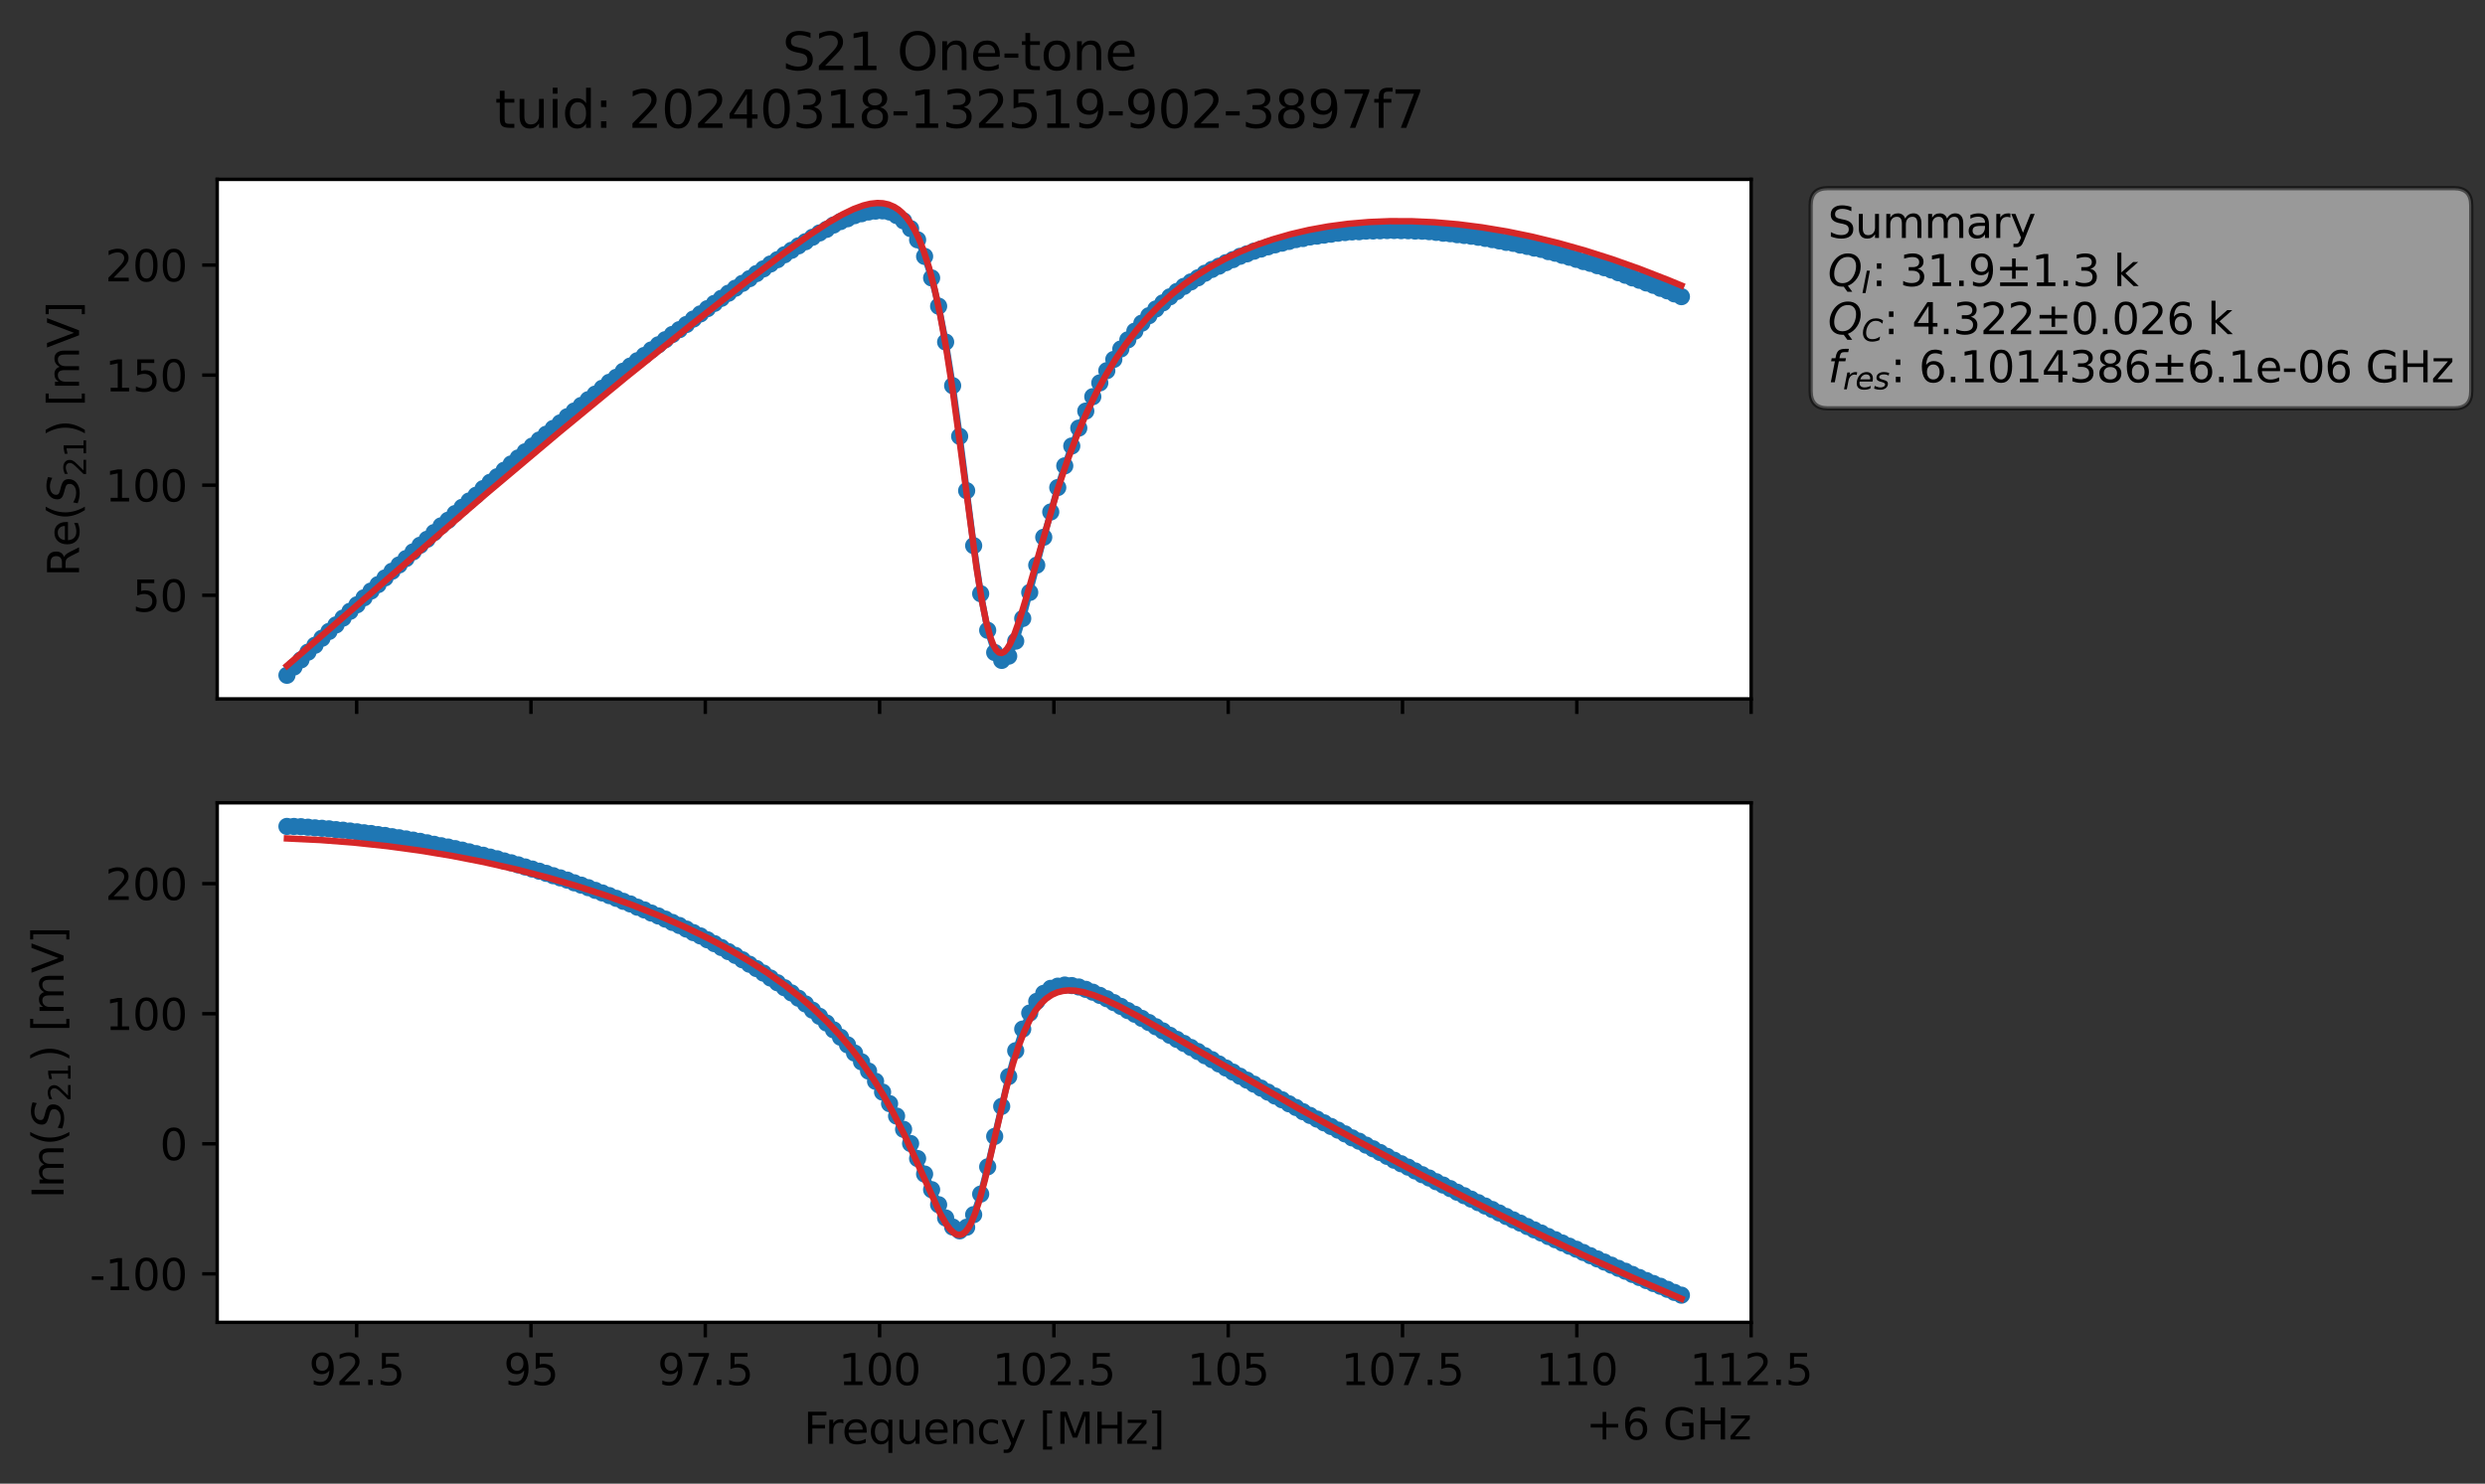 <?xml version="1.0" encoding="utf-8" standalone="no"?>
<!DOCTYPE svg PUBLIC "-//W3C//DTD SVG 1.1//EN"
  "http://www.w3.org/Graphics/SVG/1.1/DTD/svg11.dtd">
<svg xmlns:xlink="http://www.w3.org/1999/xlink" width="578.549pt" height="345.428pt" viewBox="0 0 578.549 345.428" xmlns="http://www.w3.org/2000/svg" version="1.1">
 <rect x="0" y="0" width="578.549" height="345.428" fill="#333333" stroke="none"/>
 <defs>
  <style type="text/css">*{stroke-linejoin: round; stroke-linecap: butt}</style>
 </defs>
 <g id="figure_1">
  <g id="patch_1">
   <path d="M 0 345.428 
L 578.549 345.428 
L 578.549 -0 
L 0 -0 
L 0 345.428 
z
" style="fill: none; opacity: 0"/>
  </g>
  <g id="axes_1">
   <g id="patch_2">
    <path d="M 50.573 162.72 
L 407.693 162.72 
L 407.693 41.76 
L 50.573 41.76 
z
" style="fill: #ffffff"/>
   </g>
   <g id="matplotlib.axis_1">
    <g id="xtick_1">
     <g id="line2d_1">
      <defs>
       <path id="mae8bf4c287" d="M 0 0 
L 0 3.5 
" style="stroke: #000000; stroke-width: 0.8"/>
      </defs>
      <g>
       <use xlink:href="#mae8bf4c287" x="83.039" y="162.72" style="stroke: #000000; stroke-width: 0.8"/>
      </g>
     </g>
    </g>
    <g id="xtick_2">
     <g id="line2d_2">
      <g>
       <use xlink:href="#mae8bf4c287" x="123.621" y="162.72" style="stroke: #000000; stroke-width: 0.8"/>
      </g>
     </g>
    </g>
    <g id="xtick_3">
     <g id="line2d_3">
      <g>
       <use xlink:href="#mae8bf4c287" x="164.203" y="162.72" style="stroke: #000000; stroke-width: 0.8"/>
      </g>
     </g>
    </g>
    <g id="xtick_4">
     <g id="line2d_4">
      <g>
       <use xlink:href="#mae8bf4c287" x="204.784" y="162.72" style="stroke: #000000; stroke-width: 0.8"/>
      </g>
     </g>
    </g>
    <g id="xtick_5">
     <g id="line2d_5">
      <g>
       <use xlink:href="#mae8bf4c287" x="245.366" y="162.72" style="stroke: #000000; stroke-width: 0.8"/>
      </g>
     </g>
    </g>
    <g id="xtick_6">
     <g id="line2d_6">
      <g>
       <use xlink:href="#mae8bf4c287" x="285.948" y="162.72" style="stroke: #000000; stroke-width: 0.8"/>
      </g>
     </g>
    </g>
    <g id="xtick_7">
     <g id="line2d_7">
      <g>
       <use xlink:href="#mae8bf4c287" x="326.53" y="162.72" style="stroke: #000000; stroke-width: 0.8"/>
      </g>
     </g>
    </g>
    <g id="xtick_8">
     <g id="line2d_8">
      <g>
       <use xlink:href="#mae8bf4c287" x="367.112" y="162.72" style="stroke: #000000; stroke-width: 0.8"/>
      </g>
     </g>
    </g>
    <g id="xtick_9">
     <g id="line2d_9">
      <g>
       <use xlink:href="#mae8bf4c287" x="407.693" y="162.72" style="stroke: #000000; stroke-width: 0.8"/>
      </g>
     </g>
    </g>
   </g>
   <g id="matplotlib.axis_2">
    <g id="ytick_1">
     <g id="line2d_10">
      <defs>
       <path id="m592d3ec487" d="M 0 0 
L -3.5 0 
" style="stroke: #000000; stroke-width: 0.8"/>
      </defs>
      <g>
       <use xlink:href="#m592d3ec487" x="50.573" y="138.584" style="stroke: #000000; stroke-width: 0.8"/>
      </g>
     </g>
     <g id="text_1">
      <!-- 50 -->
      <g transform="translate(30.848 142.383) scale(0.1 -0.1)">
       <defs>
        <path id="DejaVuSans-35" d="M 691 4666 
L 3169 4666 
L 3169 4134 
L 1269 4134 
L 1269 2991 
Q 1406 3038 1543 3061 
Q 1681 3084 1819 3084 
Q 2600 3084 3056 2656 
Q 3513 2228 3513 1497 
Q 3513 744 3044 326 
Q 2575 -91 1722 -91 
Q 1428 -91 1123 -41 
Q 819 9 494 109 
L 494 744 
Q 775 591 1075 516 
Q 1375 441 1709 441 
Q 2250 441 2565 725 
Q 2881 1009 2881 1497 
Q 2881 1984 2565 2268 
Q 2250 2553 1709 2553 
Q 1456 2553 1204 2497 
Q 953 2441 691 2322 
L 691 4666 
z
" transform="scale(0.016)"/>
        <path id="DejaVuSans-30" d="M 2034 4250 
Q 1547 4250 1301 3770 
Q 1056 3291 1056 2328 
Q 1056 1369 1301 889 
Q 1547 409 2034 409 
Q 2525 409 2770 889 
Q 3016 1369 3016 2328 
Q 3016 3291 2770 3770 
Q 2525 4250 2034 4250 
z
M 2034 4750 
Q 2819 4750 3233 4129 
Q 3647 3509 3647 2328 
Q 3647 1150 3233 529 
Q 2819 -91 2034 -91 
Q 1250 -91 836 529 
Q 422 1150 422 2328 
Q 422 3509 836 4129 
Q 1250 4750 2034 4750 
z
" transform="scale(0.016)"/>
       </defs>
       <use xlink:href="#DejaVuSans-35"/>
       <use xlink:href="#DejaVuSans-30" x="63.623"/>
      </g>
     </g>
    </g>
    <g id="ytick_2">
     <g id="line2d_11">
      <g>
       <use xlink:href="#m592d3ec487" x="50.573" y="112.959" style="stroke: #000000; stroke-width: 0.8"/>
      </g>
     </g>
     <g id="text_2">
      <!-- 100 -->
      <g transform="translate(24.486 116.758) scale(0.1 -0.1)">
       <defs>
        <path id="DejaVuSans-31" d="M 794 531 
L 1825 531 
L 1825 4091 
L 703 3866 
L 703 4441 
L 1819 4666 
L 2450 4666 
L 2450 531 
L 3481 531 
L 3481 0 
L 794 0 
L 794 531 
z
" transform="scale(0.016)"/>
       </defs>
       <use xlink:href="#DejaVuSans-31"/>
       <use xlink:href="#DejaVuSans-30" x="63.623"/>
       <use xlink:href="#DejaVuSans-30" x="127.246"/>
      </g>
     </g>
    </g>
    <g id="ytick_3">
     <g id="line2d_12">
      <g>
       <use xlink:href="#m592d3ec487" x="50.573" y="87.334" style="stroke: #000000; stroke-width: 0.8"/>
      </g>
     </g>
     <g id="text_3">
      <!-- 150 -->
      <g transform="translate(24.486 91.133) scale(0.1 -0.1)">
       <use xlink:href="#DejaVuSans-31"/>
       <use xlink:href="#DejaVuSans-35" x="63.623"/>
       <use xlink:href="#DejaVuSans-30" x="127.246"/>
      </g>
     </g>
    </g>
    <g id="ytick_4">
     <g id="line2d_13">
      <g>
       <use xlink:href="#m592d3ec487" x="50.573" y="61.709" style="stroke: #000000; stroke-width: 0.8"/>
      </g>
     </g>
     <g id="text_4">
      <!-- 200 -->
      <g transform="translate(24.486 65.508) scale(0.1 -0.1)">
       <defs>
        <path id="DejaVuSans-32" d="M 1228 531 
L 3431 531 
L 3431 0 
L 469 0 
L 469 531 
Q 828 903 1448 1529 
Q 2069 2156 2228 2338 
Q 2531 2678 2651 2914 
Q 2772 3150 2772 3378 
Q 2772 3750 2511 3984 
Q 2250 4219 1831 4219 
Q 1534 4219 1204 4116 
Q 875 4013 500 3803 
L 500 4441 
Q 881 4594 1212 4672 
Q 1544 4750 1819 4750 
Q 2544 4750 2975 4387 
Q 3406 4025 3406 3419 
Q 3406 3131 3298 2873 
Q 3191 2616 2906 2266 
Q 2828 2175 2409 1742 
Q 1991 1309 1228 531 
z
" transform="scale(0.016)"/>
       </defs>
       <use xlink:href="#DejaVuSans-32"/>
       <use xlink:href="#DejaVuSans-30" x="63.623"/>
       <use xlink:href="#DejaVuSans-30" x="127.246"/>
      </g>
     </g>
    </g>
    <g id="text_5">
     <!-- Re$(S_{21})$ [mV] -->
     <g transform="translate(18.406 134.24) rotate(-90) scale(0.1 -0.1)">
      <defs>
       <path id="DejaVuSans-52" d="M 2841 2188 
Q 3044 2119 3236 1894 
Q 3428 1669 3622 1275 
L 4263 0 
L 3584 0 
L 2988 1197 
Q 2756 1666 2539 1819 
Q 2322 1972 1947 1972 
L 1259 1972 
L 1259 0 
L 628 0 
L 628 4666 
L 2053 4666 
Q 2853 4666 3247 4331 
Q 3641 3997 3641 3322 
Q 3641 2881 3436 2590 
Q 3231 2300 2841 2188 
z
M 1259 4147 
L 1259 2491 
L 2053 2491 
Q 2509 2491 2742 2702 
Q 2975 2913 2975 3322 
Q 2975 3731 2742 3939 
Q 2509 4147 2053 4147 
L 1259 4147 
z
" transform="scale(0.016)"/>
       <path id="DejaVuSans-65" d="M 3597 1894 
L 3597 1613 
L 953 1613 
Q 991 1019 1311 708 
Q 1631 397 2203 397 
Q 2534 397 2845 478 
Q 3156 559 3463 722 
L 3463 178 
Q 3153 47 2828 -22 
Q 2503 -91 2169 -91 
Q 1331 -91 842 396 
Q 353 884 353 1716 
Q 353 2575 817 3079 
Q 1281 3584 2069 3584 
Q 2775 3584 3186 3129 
Q 3597 2675 3597 1894 
z
M 3022 2063 
Q 3016 2534 2758 2815 
Q 2500 3097 2075 3097 
Q 1594 3097 1305 2825 
Q 1016 2553 972 2059 
L 3022 2063 
z
" transform="scale(0.016)"/>
       <path id="DejaVuSans-28" d="M 1984 4856 
Q 1566 4138 1362 3434 
Q 1159 2731 1159 2009 
Q 1159 1288 1364 580 
Q 1569 -128 1984 -844 
L 1484 -844 
Q 1016 -109 783 600 
Q 550 1309 550 2009 
Q 550 2706 781 3412 
Q 1013 4119 1484 4856 
L 1984 4856 
z
" transform="scale(0.016)"/>
       <path id="DejaVuSans-Oblique-53" d="M 3859 4513 
L 3738 3897 
Q 3422 4066 3111 4152 
Q 2800 4238 2509 4238 
Q 1944 4238 1609 3991 
Q 1275 3744 1275 3334 
Q 1275 3109 1398 2989 
Q 1522 2869 2034 2731 
L 2413 2638 
Q 3053 2472 3303 2217 
Q 3553 1963 3553 1503 
Q 3553 797 2998 353 
Q 2444 -91 1538 -91 
Q 1166 -91 791 -17 
Q 416 56 38 206 
L 166 856 
Q 513 641 861 531 
Q 1209 422 1556 422 
Q 2147 422 2503 684 
Q 2859 947 2859 1369 
Q 2859 1650 2717 1795 
Q 2575 1941 2106 2059 
L 1728 2156 
Q 1081 2325 845 2545 
Q 609 2766 609 3163 
Q 609 3859 1145 4304 
Q 1681 4750 2541 4750 
Q 2875 4750 3203 4690 
Q 3531 4631 3859 4513 
z
" transform="scale(0.016)"/>
       <path id="DejaVuSans-29" d="M 513 4856 
L 1013 4856 
Q 1481 4119 1714 3412 
Q 1947 2706 1947 2009 
Q 1947 1309 1714 600 
Q 1481 -109 1013 -844 
L 513 -844 
Q 928 -128 1133 580 
Q 1338 1288 1338 2009 
Q 1338 2731 1133 3434 
Q 928 4138 513 4856 
z
" transform="scale(0.016)"/>
       <path id="DejaVuSans-20" transform="scale(0.016)"/>
       <path id="DejaVuSans-5b" d="M 550 4863 
L 1875 4863 
L 1875 4416 
L 1125 4416 
L 1125 -397 
L 1875 -397 
L 1875 -844 
L 550 -844 
L 550 4863 
z
" transform="scale(0.016)"/>
       <path id="DejaVuSans-6d" d="M 3328 2828 
Q 3544 3216 3844 3400 
Q 4144 3584 4550 3584 
Q 5097 3584 5394 3201 
Q 5691 2819 5691 2113 
L 5691 0 
L 5113 0 
L 5113 2094 
Q 5113 2597 4934 2840 
Q 4756 3084 4391 3084 
Q 3944 3084 3684 2787 
Q 3425 2491 3425 1978 
L 3425 0 
L 2847 0 
L 2847 2094 
Q 2847 2600 2669 2842 
Q 2491 3084 2119 3084 
Q 1678 3084 1418 2786 
Q 1159 2488 1159 1978 
L 1159 0 
L 581 0 
L 581 3500 
L 1159 3500 
L 1159 2956 
Q 1356 3278 1631 3431 
Q 1906 3584 2284 3584 
Q 2666 3584 2933 3390 
Q 3200 3197 3328 2828 
z
" transform="scale(0.016)"/>
       <path id="DejaVuSans-56" d="M 1831 0 
L 50 4666 
L 709 4666 
L 2188 738 
L 3669 4666 
L 4325 4666 
L 2547 0 
L 1831 0 
z
" transform="scale(0.016)"/>
       <path id="DejaVuSans-5d" d="M 1947 4863 
L 1947 -844 
L 622 -844 
L 622 -397 
L 1369 -397 
L 1369 4416 
L 622 4416 
L 622 4863 
L 1947 4863 
z
" transform="scale(0.016)"/>
      </defs>
      <use xlink:href="#DejaVuSans-52" transform="translate(0 0.016)"/>
      <use xlink:href="#DejaVuSans-65" transform="translate(69.482 0.016)"/>
      <use xlink:href="#DejaVuSans-28" transform="translate(131.006 0.016)"/>
      <use xlink:href="#DejaVuSans-Oblique-53" transform="translate(170.02 0.016)"/>
      <use xlink:href="#DejaVuSans-32" transform="translate(233.496 -16.391) scale(0.7)"/>
      <use xlink:href="#DejaVuSans-31" transform="translate(278.032 -16.391) scale(0.7)"/>
      <use xlink:href="#DejaVuSans-29" transform="translate(325.303 0.016)"/>
      <use xlink:href="#DejaVuSans-20" transform="translate(364.316 0.016)"/>
      <use xlink:href="#DejaVuSans-5b" transform="translate(396.104 0.016)"/>
      <use xlink:href="#DejaVuSans-6d" transform="translate(435.117 0.016)"/>
      <use xlink:href="#DejaVuSans-56" transform="translate(532.529 0.016)"/>
      <use xlink:href="#DejaVuSans-5d" transform="translate(600.938 0.016)"/>
     </g>
    </g>
   </g>
   <g id="line2d_14">
    <path d="M 66.806 157.222 
L 68.438 155.295 
L 78.226 145.492 
L 88.015 136.113 
L 92.909 131.53 
L 101.066 124 
L 102.698 122.435 
L 104.329 121.128 
L 107.592 118.116 
L 114.118 112.29 
L 115.749 110.997 
L 120.643 106.622 
L 125.538 102.453 
L 141.852 89.016 
L 143.483 87.853 
L 145.115 86.425 
L 150.009 82.763 
L 153.272 80.279 
L 176.112 63.7 
L 184.269 58.281 
L 190.795 54.239 
L 192.426 53.403 
L 194.058 52.399 
L 195.689 51.581 
L 198.952 50.208 
L 202.215 49.354 
L 203.846 49.148 
L 205.478 49.093 
L 207.109 49.359 
L 208.741 50.176 
L 210.372 51.42 
L 212.003 53.227 
L 213.635 55.837 
L 215.266 59.695 
L 216.898 64.716 
L 218.529 71.289 
L 220.161 79.635 
L 221.792 89.787 
L 223.423 101.589 
L 226.686 127.039 
L 228.318 138.229 
L 229.949 146.748 
L 231.581 151.918 
L 233.212 153.757 
L 234.843 152.763 
L 236.475 149.268 
L 238.106 144 
L 241.369 131.581 
L 243.001 125.08 
L 246.263 113.517 
L 247.895 108.458 
L 249.526 103.837 
L 252.789 95.713 
L 256.052 89.146 
L 259.315 83.682 
L 260.946 81.25 
L 264.209 77.102 
L 267.472 73.509 
L 270.735 70.517 
L 272.366 69.11 
L 275.629 66.681 
L 280.523 63.616 
L 282.155 62.728 
L 288.681 59.683 
L 295.206 57.471 
L 298.469 56.613 
L 301.732 55.779 
L 313.152 54.142 
L 316.415 53.951 
L 319.678 53.777 
L 326.204 53.701 
L 331.098 53.828 
L 334.361 54.098 
L 347.412 55.791 
L 355.569 57.377 
L 362.095 58.953 
L 368.621 60.896 
L 370.252 61.312 
L 381.672 65.251 
L 391.461 69.068 
L 391.461 69.068 
" clip-path="url(#p4bb88e69a7)" style="fill: none; stroke: #1f77b4; stroke-width: 1.5; stroke-linecap: square"/>
    <defs>
     <path id="maa51955771" d="M 0 1.5 
C 0.398 1.5 0.779 1.342 1.061 1.061 
C 1.342 0.779 1.5 0.398 1.5 0 
C 1.5 -0.398 1.342 -0.779 1.061 -1.061 
C 0.779 -1.342 0.398 -1.5 0 -1.5 
C -0.398 -1.5 -0.779 -1.342 -1.061 -1.061 
C -1.342 -0.779 -1.5 -0.398 -1.5 0 
C -1.5 0.398 -1.342 0.779 -1.061 1.061 
C -0.779 1.342 -0.398 1.5 0 1.5 
z
" style="stroke: #1f77b4"/>
    </defs>
    <g clip-path="url(#p4bb88e69a7)">
     <use xlink:href="#maa51955771" x="66.806" y="157.222" style="fill: #1f77b4; stroke: #1f77b4"/>
     <use xlink:href="#maa51955771" x="68.438" y="155.295" style="fill: #1f77b4; stroke: #1f77b4"/>
     <use xlink:href="#maa51955771" x="70.069" y="153.637" style="fill: #1f77b4; stroke: #1f77b4"/>
     <use xlink:href="#maa51955771" x="71.7" y="151.837" style="fill: #1f77b4; stroke: #1f77b4"/>
     <use xlink:href="#maa51955771" x="73.332" y="150.23" style="fill: #1f77b4; stroke: #1f77b4"/>
     <use xlink:href="#maa51955771" x="74.963" y="148.599" style="fill: #1f77b4; stroke: #1f77b4"/>
     <use xlink:href="#maa51955771" x="76.595" y="147.016" style="fill: #1f77b4; stroke: #1f77b4"/>
     <use xlink:href="#maa51955771" x="78.226" y="145.492" style="fill: #1f77b4; stroke: #1f77b4"/>
     <use xlink:href="#maa51955771" x="79.858" y="143.905" style="fill: #1f77b4; stroke: #1f77b4"/>
     <use xlink:href="#maa51955771" x="81.489" y="142.323" style="fill: #1f77b4; stroke: #1f77b4"/>
     <use xlink:href="#maa51955771" x="83.12" y="140.805" style="fill: #1f77b4; stroke: #1f77b4"/>
     <use xlink:href="#maa51955771" x="84.752" y="139.181" style="fill: #1f77b4; stroke: #1f77b4"/>
     <use xlink:href="#maa51955771" x="86.383" y="137.604" style="fill: #1f77b4; stroke: #1f77b4"/>
     <use xlink:href="#maa51955771" x="88.015" y="136.113" style="fill: #1f77b4; stroke: #1f77b4"/>
     <use xlink:href="#maa51955771" x="89.646" y="134.554" style="fill: #1f77b4; stroke: #1f77b4"/>
     <use xlink:href="#maa51955771" x="91.278" y="133" style="fill: #1f77b4; stroke: #1f77b4"/>
     <use xlink:href="#maa51955771" x="92.909" y="131.53" style="fill: #1f77b4; stroke: #1f77b4"/>
     <use xlink:href="#maa51955771" x="94.54" y="130.047" style="fill: #1f77b4; stroke: #1f77b4"/>
     <use xlink:href="#maa51955771" x="96.172" y="128.491" style="fill: #1f77b4; stroke: #1f77b4"/>
     <use xlink:href="#maa51955771" x="97.803" y="126.951" style="fill: #1f77b4; stroke: #1f77b4"/>
     <use xlink:href="#maa51955771" x="99.435" y="125.561" style="fill: #1f77b4; stroke: #1f77b4"/>
     <use xlink:href="#maa51955771" x="101.066" y="124" style="fill: #1f77b4; stroke: #1f77b4"/>
     <use xlink:href="#maa51955771" x="102.698" y="122.435" style="fill: #1f77b4; stroke: #1f77b4"/>
     <use xlink:href="#maa51955771" x="104.329" y="121.128" style="fill: #1f77b4; stroke: #1f77b4"/>
     <use xlink:href="#maa51955771" x="105.96" y="119.573" style="fill: #1f77b4; stroke: #1f77b4"/>
     <use xlink:href="#maa51955771" x="107.592" y="118.116" style="fill: #1f77b4; stroke: #1f77b4"/>
     <use xlink:href="#maa51955771" x="109.223" y="116.648" style="fill: #1f77b4; stroke: #1f77b4"/>
     <use xlink:href="#maa51955771" x="110.855" y="115.307" style="fill: #1f77b4; stroke: #1f77b4"/>
     <use xlink:href="#maa51955771" x="112.486" y="113.761" style="fill: #1f77b4; stroke: #1f77b4"/>
     <use xlink:href="#maa51955771" x="114.118" y="112.29" style="fill: #1f77b4; stroke: #1f77b4"/>
     <use xlink:href="#maa51955771" x="115.749" y="110.997" style="fill: #1f77b4; stroke: #1f77b4"/>
     <use xlink:href="#maa51955771" x="117.38" y="109.494" style="fill: #1f77b4; stroke: #1f77b4"/>
     <use xlink:href="#maa51955771" x="119.012" y="108.02" style="fill: #1f77b4; stroke: #1f77b4"/>
     <use xlink:href="#maa51955771" x="120.643" y="106.622" style="fill: #1f77b4; stroke: #1f77b4"/>
     <use xlink:href="#maa51955771" x="122.275" y="105.191" style="fill: #1f77b4; stroke: #1f77b4"/>
     <use xlink:href="#maa51955771" x="123.906" y="103.86" style="fill: #1f77b4; stroke: #1f77b4"/>
     <use xlink:href="#maa51955771" x="125.538" y="102.453" style="fill: #1f77b4; stroke: #1f77b4"/>
     <use xlink:href="#maa51955771" x="127.169" y="101.101" style="fill: #1f77b4; stroke: #1f77b4"/>
     <use xlink:href="#maa51955771" x="128.8" y="99.754" style="fill: #1f77b4; stroke: #1f77b4"/>
     <use xlink:href="#maa51955771" x="130.432" y="98.46" style="fill: #1f77b4; stroke: #1f77b4"/>
     <use xlink:href="#maa51955771" x="132.063" y="97.028" style="fill: #1f77b4; stroke: #1f77b4"/>
     <use xlink:href="#maa51955771" x="133.695" y="95.7" style="fill: #1f77b4; stroke: #1f77b4"/>
     <use xlink:href="#maa51955771" x="135.326" y="94.401" style="fill: #1f77b4; stroke: #1f77b4"/>
     <use xlink:href="#maa51955771" x="136.958" y="93.06" style="fill: #1f77b4; stroke: #1f77b4"/>
     <use xlink:href="#maa51955771" x="138.589" y="91.757" style="fill: #1f77b4; stroke: #1f77b4"/>
     <use xlink:href="#maa51955771" x="140.221" y="90.394" style="fill: #1f77b4; stroke: #1f77b4"/>
     <use xlink:href="#maa51955771" x="141.852" y="89.016" style="fill: #1f77b4; stroke: #1f77b4"/>
     <use xlink:href="#maa51955771" x="143.483" y="87.853" style="fill: #1f77b4; stroke: #1f77b4"/>
     <use xlink:href="#maa51955771" x="145.115" y="86.425" style="fill: #1f77b4; stroke: #1f77b4"/>
     <use xlink:href="#maa51955771" x="146.746" y="85.229" style="fill: #1f77b4; stroke: #1f77b4"/>
     <use xlink:href="#maa51955771" x="148.378" y="83.988" style="fill: #1f77b4; stroke: #1f77b4"/>
     <use xlink:href="#maa51955771" x="150.009" y="82.763" style="fill: #1f77b4; stroke: #1f77b4"/>
     <use xlink:href="#maa51955771" x="151.641" y="81.474" style="fill: #1f77b4; stroke: #1f77b4"/>
     <use xlink:href="#maa51955771" x="153.272" y="80.279" style="fill: #1f77b4; stroke: #1f77b4"/>
     <use xlink:href="#maa51955771" x="154.903" y="79.087" style="fill: #1f77b4; stroke: #1f77b4"/>
     <use xlink:href="#maa51955771" x="156.535" y="77.877" style="fill: #1f77b4; stroke: #1f77b4"/>
     <use xlink:href="#maa51955771" x="158.166" y="76.753" style="fill: #1f77b4; stroke: #1f77b4"/>
     <use xlink:href="#maa51955771" x="159.798" y="75.554" style="fill: #1f77b4; stroke: #1f77b4"/>
     <use xlink:href="#maa51955771" x="161.429" y="74.28" style="fill: #1f77b4; stroke: #1f77b4"/>
     <use xlink:href="#maa51955771" x="163.061" y="73.083" style="fill: #1f77b4; stroke: #1f77b4"/>
     <use xlink:href="#maa51955771" x="164.692" y="71.863" style="fill: #1f77b4; stroke: #1f77b4"/>
     <use xlink:href="#maa51955771" x="166.323" y="70.638" style="fill: #1f77b4; stroke: #1f77b4"/>
     <use xlink:href="#maa51955771" x="167.955" y="69.457" style="fill: #1f77b4; stroke: #1f77b4"/>
     <use xlink:href="#maa51955771" x="169.586" y="68.272" style="fill: #1f77b4; stroke: #1f77b4"/>
     <use xlink:href="#maa51955771" x="171.218" y="67.099" style="fill: #1f77b4; stroke: #1f77b4"/>
     <use xlink:href="#maa51955771" x="172.849" y="65.974" style="fill: #1f77b4; stroke: #1f77b4"/>
     <use xlink:href="#maa51955771" x="174.481" y="64.884" style="fill: #1f77b4; stroke: #1f77b4"/>
     <use xlink:href="#maa51955771" x="176.112" y="63.7" style="fill: #1f77b4; stroke: #1f77b4"/>
     <use xlink:href="#maa51955771" x="177.743" y="62.598" style="fill: #1f77b4; stroke: #1f77b4"/>
     <use xlink:href="#maa51955771" x="179.375" y="61.464" style="fill: #1f77b4; stroke: #1f77b4"/>
     <use xlink:href="#maa51955771" x="181.006" y="60.463" style="fill: #1f77b4; stroke: #1f77b4"/>
     <use xlink:href="#maa51955771" x="182.638" y="59.318" style="fill: #1f77b4; stroke: #1f77b4"/>
     <use xlink:href="#maa51955771" x="184.269" y="58.281" style="fill: #1f77b4; stroke: #1f77b4"/>
     <use xlink:href="#maa51955771" x="185.901" y="57.241" style="fill: #1f77b4; stroke: #1f77b4"/>
     <use xlink:href="#maa51955771" x="187.532" y="56.279" style="fill: #1f77b4; stroke: #1f77b4"/>
     <use xlink:href="#maa51955771" x="189.163" y="55.241" style="fill: #1f77b4; stroke: #1f77b4"/>
     <use xlink:href="#maa51955771" x="190.795" y="54.239" style="fill: #1f77b4; stroke: #1f77b4"/>
     <use xlink:href="#maa51955771" x="192.426" y="53.403" style="fill: #1f77b4; stroke: #1f77b4"/>
     <use xlink:href="#maa51955771" x="194.058" y="52.399" style="fill: #1f77b4; stroke: #1f77b4"/>
     <use xlink:href="#maa51955771" x="195.689" y="51.581" style="fill: #1f77b4; stroke: #1f77b4"/>
     <use xlink:href="#maa51955771" x="197.321" y="50.925" style="fill: #1f77b4; stroke: #1f77b4"/>
     <use xlink:href="#maa51955771" x="198.952" y="50.208" style="fill: #1f77b4; stroke: #1f77b4"/>
     <use xlink:href="#maa51955771" x="200.583" y="49.758" style="fill: #1f77b4; stroke: #1f77b4"/>
     <use xlink:href="#maa51955771" x="202.215" y="49.354" style="fill: #1f77b4; stroke: #1f77b4"/>
     <use xlink:href="#maa51955771" x="203.846" y="49.148" style="fill: #1f77b4; stroke: #1f77b4"/>
     <use xlink:href="#maa51955771" x="205.478" y="49.093" style="fill: #1f77b4; stroke: #1f77b4"/>
     <use xlink:href="#maa51955771" x="207.109" y="49.359" style="fill: #1f77b4; stroke: #1f77b4"/>
     <use xlink:href="#maa51955771" x="208.741" y="50.176" style="fill: #1f77b4; stroke: #1f77b4"/>
     <use xlink:href="#maa51955771" x="210.372" y="51.42" style="fill: #1f77b4; stroke: #1f77b4"/>
     <use xlink:href="#maa51955771" x="212.003" y="53.227" style="fill: #1f77b4; stroke: #1f77b4"/>
     <use xlink:href="#maa51955771" x="213.635" y="55.837" style="fill: #1f77b4; stroke: #1f77b4"/>
     <use xlink:href="#maa51955771" x="215.266" y="59.695" style="fill: #1f77b4; stroke: #1f77b4"/>
     <use xlink:href="#maa51955771" x="216.898" y="64.716" style="fill: #1f77b4; stroke: #1f77b4"/>
     <use xlink:href="#maa51955771" x="218.529" y="71.289" style="fill: #1f77b4; stroke: #1f77b4"/>
     <use xlink:href="#maa51955771" x="220.161" y="79.635" style="fill: #1f77b4; stroke: #1f77b4"/>
     <use xlink:href="#maa51955771" x="221.792" y="89.787" style="fill: #1f77b4; stroke: #1f77b4"/>
     <use xlink:href="#maa51955771" x="223.423" y="101.589" style="fill: #1f77b4; stroke: #1f77b4"/>
     <use xlink:href="#maa51955771" x="225.055" y="114.244" style="fill: #1f77b4; stroke: #1f77b4"/>
     <use xlink:href="#maa51955771" x="226.686" y="127.039" style="fill: #1f77b4; stroke: #1f77b4"/>
     <use xlink:href="#maa51955771" x="228.318" y="138.229" style="fill: #1f77b4; stroke: #1f77b4"/>
     <use xlink:href="#maa51955771" x="229.949" y="146.748" style="fill: #1f77b4; stroke: #1f77b4"/>
     <use xlink:href="#maa51955771" x="231.581" y="151.918" style="fill: #1f77b4; stroke: #1f77b4"/>
     <use xlink:href="#maa51955771" x="233.212" y="153.757" style="fill: #1f77b4; stroke: #1f77b4"/>
     <use xlink:href="#maa51955771" x="234.843" y="152.763" style="fill: #1f77b4; stroke: #1f77b4"/>
     <use xlink:href="#maa51955771" x="236.475" y="149.268" style="fill: #1f77b4; stroke: #1f77b4"/>
     <use xlink:href="#maa51955771" x="238.106" y="144" style="fill: #1f77b4; stroke: #1f77b4"/>
     <use xlink:href="#maa51955771" x="239.738" y="137.934" style="fill: #1f77b4; stroke: #1f77b4"/>
     <use xlink:href="#maa51955771" x="241.369" y="131.581" style="fill: #1f77b4; stroke: #1f77b4"/>
     <use xlink:href="#maa51955771" x="243.001" y="125.08" style="fill: #1f77b4; stroke: #1f77b4"/>
     <use xlink:href="#maa51955771" x="244.632" y="119.197" style="fill: #1f77b4; stroke: #1f77b4"/>
     <use xlink:href="#maa51955771" x="246.263" y="113.517" style="fill: #1f77b4; stroke: #1f77b4"/>
     <use xlink:href="#maa51955771" x="247.895" y="108.458" style="fill: #1f77b4; stroke: #1f77b4"/>
     <use xlink:href="#maa51955771" x="249.526" y="103.837" style="fill: #1f77b4; stroke: #1f77b4"/>
     <use xlink:href="#maa51955771" x="251.158" y="99.671" style="fill: #1f77b4; stroke: #1f77b4"/>
     <use xlink:href="#maa51955771" x="252.789" y="95.713" style="fill: #1f77b4; stroke: #1f77b4"/>
     <use xlink:href="#maa51955771" x="254.421" y="92.354" style="fill: #1f77b4; stroke: #1f77b4"/>
     <use xlink:href="#maa51955771" x="256.052" y="89.146" style="fill: #1f77b4; stroke: #1f77b4"/>
     <use xlink:href="#maa51955771" x="257.683" y="86.305" style="fill: #1f77b4; stroke: #1f77b4"/>
     <use xlink:href="#maa51955771" x="259.315" y="83.682" style="fill: #1f77b4; stroke: #1f77b4"/>
     <use xlink:href="#maa51955771" x="260.946" y="81.25" style="fill: #1f77b4; stroke: #1f77b4"/>
     <use xlink:href="#maa51955771" x="262.578" y="79.125" style="fill: #1f77b4; stroke: #1f77b4"/>
     <use xlink:href="#maa51955771" x="264.209" y="77.102" style="fill: #1f77b4; stroke: #1f77b4"/>
     <use xlink:href="#maa51955771" x="265.841" y="75.235" style="fill: #1f77b4; stroke: #1f77b4"/>
     <use xlink:href="#maa51955771" x="267.472" y="73.509" style="fill: #1f77b4; stroke: #1f77b4"/>
     <use xlink:href="#maa51955771" x="269.103" y="71.938" style="fill: #1f77b4; stroke: #1f77b4"/>
     <use xlink:href="#maa51955771" x="270.735" y="70.517" style="fill: #1f77b4; stroke: #1f77b4"/>
     <use xlink:href="#maa51955771" x="272.366" y="69.11" style="fill: #1f77b4; stroke: #1f77b4"/>
     <use xlink:href="#maa51955771" x="273.998" y="67.865" style="fill: #1f77b4; stroke: #1f77b4"/>
     <use xlink:href="#maa51955771" x="275.629" y="66.681" style="fill: #1f77b4; stroke: #1f77b4"/>
     <use xlink:href="#maa51955771" x="277.261" y="65.638" style="fill: #1f77b4; stroke: #1f77b4"/>
     <use xlink:href="#maa51955771" x="278.892" y="64.683" style="fill: #1f77b4; stroke: #1f77b4"/>
     <use xlink:href="#maa51955771" x="280.523" y="63.616" style="fill: #1f77b4; stroke: #1f77b4"/>
     <use xlink:href="#maa51955771" x="282.155" y="62.728" style="fill: #1f77b4; stroke: #1f77b4"/>
     <use xlink:href="#maa51955771" x="283.786" y="61.971" style="fill: #1f77b4; stroke: #1f77b4"/>
     <use xlink:href="#maa51955771" x="285.418" y="61.156" style="fill: #1f77b4; stroke: #1f77b4"/>
     <use xlink:href="#maa51955771" x="287.049" y="60.446" style="fill: #1f77b4; stroke: #1f77b4"/>
     <use xlink:href="#maa51955771" x="288.681" y="59.683" style="fill: #1f77b4; stroke: #1f77b4"/>
     <use xlink:href="#maa51955771" x="290.312" y="59.103" style="fill: #1f77b4; stroke: #1f77b4"/>
     <use xlink:href="#maa51955771" x="291.943" y="58.486" style="fill: #1f77b4; stroke: #1f77b4"/>
     <use xlink:href="#maa51955771" x="293.575" y="57.986" style="fill: #1f77b4; stroke: #1f77b4"/>
     <use xlink:href="#maa51955771" x="295.206" y="57.471" style="fill: #1f77b4; stroke: #1f77b4"/>
     <use xlink:href="#maa51955771" x="296.838" y="57.01" style="fill: #1f77b4; stroke: #1f77b4"/>
     <use xlink:href="#maa51955771" x="298.469" y="56.613" style="fill: #1f77b4; stroke: #1f77b4"/>
     <use xlink:href="#maa51955771" x="300.101" y="56.208" style="fill: #1f77b4; stroke: #1f77b4"/>
     <use xlink:href="#maa51955771" x="301.732" y="55.779" style="fill: #1f77b4; stroke: #1f77b4"/>
     <use xlink:href="#maa51955771" x="303.363" y="55.53" style="fill: #1f77b4; stroke: #1f77b4"/>
     <use xlink:href="#maa51955771" x="304.995" y="55.173" style="fill: #1f77b4; stroke: #1f77b4"/>
     <use xlink:href="#maa51955771" x="306.626" y="54.974" style="fill: #1f77b4; stroke: #1f77b4"/>
     <use xlink:href="#maa51955771" x="308.258" y="54.744" style="fill: #1f77b4; stroke: #1f77b4"/>
     <use xlink:href="#maa51955771" x="309.889" y="54.526" style="fill: #1f77b4; stroke: #1f77b4"/>
     <use xlink:href="#maa51955771" x="311.521" y="54.297" style="fill: #1f77b4; stroke: #1f77b4"/>
     <use xlink:href="#maa51955771" x="313.152" y="54.142" style="fill: #1f77b4; stroke: #1f77b4"/>
     <use xlink:href="#maa51955771" x="314.784" y="53.993" style="fill: #1f77b4; stroke: #1f77b4"/>
     <use xlink:href="#maa51955771" x="316.415" y="53.951" style="fill: #1f77b4; stroke: #1f77b4"/>
     <use xlink:href="#maa51955771" x="318.046" y="53.808" style="fill: #1f77b4; stroke: #1f77b4"/>
     <use xlink:href="#maa51955771" x="319.678" y="53.777" style="fill: #1f77b4; stroke: #1f77b4"/>
     <use xlink:href="#maa51955771" x="321.309" y="53.731" style="fill: #1f77b4; stroke: #1f77b4"/>
     <use xlink:href="#maa51955771" x="322.941" y="53.678" style="fill: #1f77b4; stroke: #1f77b4"/>
     <use xlink:href="#maa51955771" x="324.572" y="53.663" style="fill: #1f77b4; stroke: #1f77b4"/>
     <use xlink:href="#maa51955771" x="326.204" y="53.701" style="fill: #1f77b4; stroke: #1f77b4"/>
     <use xlink:href="#maa51955771" x="327.835" y="53.719" style="fill: #1f77b4; stroke: #1f77b4"/>
     <use xlink:href="#maa51955771" x="329.466" y="53.796" style="fill: #1f77b4; stroke: #1f77b4"/>
     <use xlink:href="#maa51955771" x="331.098" y="53.828" style="fill: #1f77b4; stroke: #1f77b4"/>
     <use xlink:href="#maa51955771" x="332.729" y="53.936" style="fill: #1f77b4; stroke: #1f77b4"/>
     <use xlink:href="#maa51955771" x="334.361" y="54.098" style="fill: #1f77b4; stroke: #1f77b4"/>
     <use xlink:href="#maa51955771" x="335.992" y="54.297" style="fill: #1f77b4; stroke: #1f77b4"/>
     <use xlink:href="#maa51955771" x="337.624" y="54.415" style="fill: #1f77b4; stroke: #1f77b4"/>
     <use xlink:href="#maa51955771" x="339.255" y="54.643" style="fill: #1f77b4; stroke: #1f77b4"/>
     <use xlink:href="#maa51955771" x="340.886" y="54.821" style="fill: #1f77b4; stroke: #1f77b4"/>
     <use xlink:href="#maa51955771" x="342.518" y="54.998" style="fill: #1f77b4; stroke: #1f77b4"/>
     <use xlink:href="#maa51955771" x="344.149" y="55.237" style="fill: #1f77b4; stroke: #1f77b4"/>
     <use xlink:href="#maa51955771" x="345.781" y="55.506" style="fill: #1f77b4; stroke: #1f77b4"/>
     <use xlink:href="#maa51955771" x="347.412" y="55.791" style="fill: #1f77b4; stroke: #1f77b4"/>
     <use xlink:href="#maa51955771" x="349.044" y="56.095" style="fill: #1f77b4; stroke: #1f77b4"/>
     <use xlink:href="#maa51955771" x="350.675" y="56.428" style="fill: #1f77b4; stroke: #1f77b4"/>
     <use xlink:href="#maa51955771" x="352.306" y="56.656" style="fill: #1f77b4; stroke: #1f77b4"/>
     <use xlink:href="#maa51955771" x="353.938" y="57.065" style="fill: #1f77b4; stroke: #1f77b4"/>
     <use xlink:href="#maa51955771" x="355.569" y="57.377" style="fill: #1f77b4; stroke: #1f77b4"/>
     <use xlink:href="#maa51955771" x="357.201" y="57.762" style="fill: #1f77b4; stroke: #1f77b4"/>
     <use xlink:href="#maa51955771" x="358.832" y="58.065" style="fill: #1f77b4; stroke: #1f77b4"/>
     <use xlink:href="#maa51955771" x="360.464" y="58.582" style="fill: #1f77b4; stroke: #1f77b4"/>
     <use xlink:href="#maa51955771" x="362.095" y="58.953" style="fill: #1f77b4; stroke: #1f77b4"/>
     <use xlink:href="#maa51955771" x="363.726" y="59.451" style="fill: #1f77b4; stroke: #1f77b4"/>
     <use xlink:href="#maa51955771" x="365.358" y="59.891" style="fill: #1f77b4; stroke: #1f77b4"/>
     <use xlink:href="#maa51955771" x="366.989" y="60.382" style="fill: #1f77b4; stroke: #1f77b4"/>
     <use xlink:href="#maa51955771" x="368.621" y="60.896" style="fill: #1f77b4; stroke: #1f77b4"/>
     <use xlink:href="#maa51955771" x="370.252" y="61.312" style="fill: #1f77b4; stroke: #1f77b4"/>
     <use xlink:href="#maa51955771" x="371.884" y="61.859" style="fill: #1f77b4; stroke: #1f77b4"/>
     <use xlink:href="#maa51955771" x="373.515" y="62.328" style="fill: #1f77b4; stroke: #1f77b4"/>
     <use xlink:href="#maa51955771" x="375.146" y="62.862" style="fill: #1f77b4; stroke: #1f77b4"/>
     <use xlink:href="#maa51955771" x="376.778" y="63.501" style="fill: #1f77b4; stroke: #1f77b4"/>
     <use xlink:href="#maa51955771" x="378.409" y="64.082" style="fill: #1f77b4; stroke: #1f77b4"/>
     <use xlink:href="#maa51955771" x="380.041" y="64.698" style="fill: #1f77b4; stroke: #1f77b4"/>
     <use xlink:href="#maa51955771" x="381.672" y="65.251" style="fill: #1f77b4; stroke: #1f77b4"/>
     <use xlink:href="#maa51955771" x="383.304" y="65.879" style="fill: #1f77b4; stroke: #1f77b4"/>
     <use xlink:href="#maa51955771" x="384.935" y="66.426" style="fill: #1f77b4; stroke: #1f77b4"/>
     <use xlink:href="#maa51955771" x="386.566" y="67.123" style="fill: #1f77b4; stroke: #1f77b4"/>
     <use xlink:href="#maa51955771" x="388.198" y="67.714" style="fill: #1f77b4; stroke: #1f77b4"/>
     <use xlink:href="#maa51955771" x="389.829" y="68.423" style="fill: #1f77b4; stroke: #1f77b4"/>
     <use xlink:href="#maa51955771" x="391.461" y="69.068" style="fill: #1f77b4; stroke: #1f77b4"/>
    </g>
   </g>
   <g id="line2d_15">
    <path d="M 66.806 155.005 
L 113.278 114.879 
L 130.177 100.647 
L 145.776 87.799 
L 160.725 75.778 
L 173.724 65.595 
L 182.824 58.722 
L 188.673 54.553 
L 192.898 51.791 
L 196.148 49.915 
L 198.748 48.661 
L 201.023 47.824 
L 202.648 47.431 
L 204.273 47.26 
L 205.572 47.325 
L 206.872 47.61 
L 208.172 48.162 
L 209.147 48.787 
L 210.122 49.624 
L 211.097 50.705 
L 212.072 52.067 
L 213.047 53.752 
L 214.022 55.805 
L 214.997 58.277 
L 216.297 62.311 
L 217.597 67.301 
L 218.897 73.348 
L 220.197 80.513 
L 221.821 91.003 
L 223.771 105.385 
L 227.346 132.212 
L 228.646 140.129 
L 229.621 144.87 
L 230.596 148.432 
L 231.246 150.124 
L 231.896 151.275 
L 232.546 151.904 
L 233.196 152.043 
L 233.846 151.732 
L 234.496 151.018 
L 235.146 149.949 
L 236.12 147.791 
L 237.42 144.127 
L 239.045 138.753 
L 246.195 114.043 
L 248.47 107.33 
L 250.745 101.341 
L 253.019 96.029 
L 255.294 91.322 
L 257.569 87.146 
L 259.844 83.431 
L 262.119 80.116 
L 264.719 76.748 
L 267.319 73.766 
L 269.918 71.115 
L 272.843 68.472 
L 275.768 66.138 
L 278.693 64.071 
L 281.943 62.047 
L 285.192 60.274 
L 288.767 58.577 
L 292.342 57.114 
L 296.242 55.755 
L 300.466 54.533 
L 304.691 53.544 
L 309.241 52.716 
L 313.791 52.112 
L 318.665 51.693 
L 323.54 51.495 
L 328.74 51.51 
L 333.939 51.745 
L 339.464 52.222 
L 344.989 52.923 
L 350.838 53.897 
L 356.688 55.099 
L 362.863 56.604 
L 369.037 58.342 
L 375.212 60.305 
L 381.711 62.603 
L 388.536 65.263 
L 391.461 66.477 
L 391.461 66.477 
" clip-path="url(#p4bb88e69a7)" style="fill: none; stroke: #d62728; stroke-width: 1.5; stroke-linecap: square"/>
   </g>
   <g id="patch_3">
    <path d="M 50.573 162.72 
L 50.573 41.76 
" style="fill: none; stroke: #000000; stroke-width: 0.8; stroke-linejoin: miter; stroke-linecap: square"/>
   </g>
   <g id="patch_4">
    <path d="M 407.693 162.72 
L 407.693 41.76 
" style="fill: none; stroke: #000000; stroke-width: 0.8; stroke-linejoin: miter; stroke-linecap: square"/>
   </g>
   <g id="patch_5">
    <path d="M 50.573 162.72 
L 407.693 162.72 
" style="fill: none; stroke: #000000; stroke-width: 0.8; stroke-linejoin: miter; stroke-linecap: square"/>
   </g>
   <g id="patch_6">
    <path d="M 50.573 41.76 
L 407.693 41.76 
" style="fill: none; stroke: #000000; stroke-width: 0.8; stroke-linejoin: miter; stroke-linecap: square"/>
   </g>
   <g id="text_6">
    <g id="patch_7">
     <path d="M 425.549 95.08 
L 571.349 95.08 
Q 575.349 95.08 575.349 91.08 
L 575.349 47.808 
Q 575.349 43.808 571.349 43.808 
L 425.549 43.808 
Q 421.549 43.808 421.549 47.808 
L 421.549 91.08 
Q 421.549 95.08 425.549 95.08 
z
" style="fill: #ffffff; opacity: 0.5; stroke: #000000; stroke-linejoin: miter"/>
    </g>
    <!-- Summary -->
    <g transform="translate(425.549 55.406) scale(0.1 -0.1)">
     <defs>
      <path id="DejaVuSans-53" d="M 3425 4513 
L 3425 3897 
Q 3066 4069 2747 4153 
Q 2428 4238 2131 4238 
Q 1616 4238 1336 4038 
Q 1056 3838 1056 3469 
Q 1056 3159 1242 3001 
Q 1428 2844 1947 2747 
L 2328 2669 
Q 3034 2534 3370 2195 
Q 3706 1856 3706 1288 
Q 3706 609 3251 259 
Q 2797 -91 1919 -91 
Q 1588 -91 1214 -16 
Q 841 59 441 206 
L 441 856 
Q 825 641 1194 531 
Q 1563 422 1919 422 
Q 2459 422 2753 634 
Q 3047 847 3047 1241 
Q 3047 1584 2836 1778 
Q 2625 1972 2144 2069 
L 1759 2144 
Q 1053 2284 737 2584 
Q 422 2884 422 3419 
Q 422 4038 858 4394 
Q 1294 4750 2059 4750 
Q 2388 4750 2728 4690 
Q 3069 4631 3425 4513 
z
" transform="scale(0.016)"/>
      <path id="DejaVuSans-75" d="M 544 1381 
L 544 3500 
L 1119 3500 
L 1119 1403 
Q 1119 906 1312 657 
Q 1506 409 1894 409 
Q 2359 409 2629 706 
Q 2900 1003 2900 1516 
L 2900 3500 
L 3475 3500 
L 3475 0 
L 2900 0 
L 2900 538 
Q 2691 219 2414 64 
Q 2138 -91 1772 -91 
Q 1169 -91 856 284 
Q 544 659 544 1381 
z
M 1991 3584 
L 1991 3584 
z
" transform="scale(0.016)"/>
      <path id="DejaVuSans-61" d="M 2194 1759 
Q 1497 1759 1228 1600 
Q 959 1441 959 1056 
Q 959 750 1161 570 
Q 1363 391 1709 391 
Q 2188 391 2477 730 
Q 2766 1069 2766 1631 
L 2766 1759 
L 2194 1759 
z
M 3341 1997 
L 3341 0 
L 2766 0 
L 2766 531 
Q 2569 213 2275 61 
Q 1981 -91 1556 -91 
Q 1019 -91 701 211 
Q 384 513 384 1019 
Q 384 1609 779 1909 
Q 1175 2209 1959 2209 
L 2766 2209 
L 2766 2266 
Q 2766 2663 2505 2880 
Q 2244 3097 1772 3097 
Q 1472 3097 1187 3025 
Q 903 2953 641 2809 
L 641 3341 
Q 956 3463 1253 3523 
Q 1550 3584 1831 3584 
Q 2591 3584 2966 3190 
Q 3341 2797 3341 1997 
z
" transform="scale(0.016)"/>
      <path id="DejaVuSans-72" d="M 2631 2963 
Q 2534 3019 2420 3045 
Q 2306 3072 2169 3072 
Q 1681 3072 1420 2755 
Q 1159 2438 1159 1844 
L 1159 0 
L 581 0 
L 581 3500 
L 1159 3500 
L 1159 2956 
Q 1341 3275 1631 3429 
Q 1922 3584 2338 3584 
Q 2397 3584 2469 3576 
Q 2541 3569 2628 3553 
L 2631 2963 
z
" transform="scale(0.016)"/>
      <path id="DejaVuSans-79" d="M 2059 -325 
Q 1816 -950 1584 -1140 
Q 1353 -1331 966 -1331 
L 506 -1331 
L 506 -850 
L 844 -850 
Q 1081 -850 1212 -737 
Q 1344 -625 1503 -206 
L 1606 56 
L 191 3500 
L 800 3500 
L 1894 763 
L 2988 3500 
L 3597 3500 
L 2059 -325 
z
" transform="scale(0.016)"/>
     </defs>
     <use xlink:href="#DejaVuSans-53"/>
     <use xlink:href="#DejaVuSans-75" x="63.477"/>
     <use xlink:href="#DejaVuSans-6d" x="126.855"/>
     <use xlink:href="#DejaVuSans-6d" x="224.268"/>
     <use xlink:href="#DejaVuSans-61" x="321.68"/>
     <use xlink:href="#DejaVuSans-72" x="382.959"/>
     <use xlink:href="#DejaVuSans-79" x="424.072"/>
    </g>
    <!-- $Q_I$: 31.9$\pm$1.3 k -->
    <g transform="translate(425.549 66.604) scale(0.1 -0.1)">
     <defs>
      <path id="DejaVuSans-Oblique-51" d="M 2309 -84 
Q 2275 -88 2237 -89 
Q 2200 -91 2125 -91 
Q 1250 -91 756 411 
Q 263 913 263 1797 
Q 263 2319 452 2844 
Q 641 3369 978 3788 
Q 1369 4269 1858 4509 
Q 2347 4750 2938 4750 
Q 3794 4750 4287 4245 
Q 4781 3741 4781 2869 
Q 4781 1928 4265 1147 
Q 3750 366 2919 44 
L 3553 -825 
L 2847 -825 
L 2309 -84 
z
M 2919 4238 
Q 2400 4238 2003 3986 
Q 1606 3734 1313 3219 
Q 1125 2891 1026 2522 
Q 928 2153 928 1778 
Q 928 1128 1239 775 
Q 1550 422 2119 422 
Q 2631 422 3032 676 
Q 3434 931 3719 1434 
Q 3909 1772 4009 2142 
Q 4109 2513 4109 2881 
Q 4109 3528 3796 3883 
Q 3484 4238 2919 4238 
z
" transform="scale(0.016)"/>
      <path id="DejaVuSans-Oblique-49" d="M 1081 4666 
L 1716 4666 
L 806 0 
L 172 0 
L 1081 4666 
z
" transform="scale(0.016)"/>
      <path id="DejaVuSans-3a" d="M 750 794 
L 1409 794 
L 1409 0 
L 750 0 
L 750 794 
z
M 750 3309 
L 1409 3309 
L 1409 2516 
L 750 2516 
L 750 3309 
z
" transform="scale(0.016)"/>
      <path id="DejaVuSans-33" d="M 2597 2516 
Q 3050 2419 3304 2112 
Q 3559 1806 3559 1356 
Q 3559 666 3084 287 
Q 2609 -91 1734 -91 
Q 1441 -91 1130 -33 
Q 819 25 488 141 
L 488 750 
Q 750 597 1062 519 
Q 1375 441 1716 441 
Q 2309 441 2620 675 
Q 2931 909 2931 1356 
Q 2931 1769 2642 2001 
Q 2353 2234 1838 2234 
L 1294 2234 
L 1294 2753 
L 1863 2753 
Q 2328 2753 2575 2939 
Q 2822 3125 2822 3475 
Q 2822 3834 2567 4026 
Q 2313 4219 1838 4219 
Q 1578 4219 1281 4162 
Q 984 4106 628 3988 
L 628 4550 
Q 988 4650 1302 4700 
Q 1616 4750 1894 4750 
Q 2613 4750 3031 4423 
Q 3450 4097 3450 3541 
Q 3450 3153 3228 2886 
Q 3006 2619 2597 2516 
z
" transform="scale(0.016)"/>
      <path id="DejaVuSans-2e" d="M 684 794 
L 1344 794 
L 1344 0 
L 684 0 
L 684 794 
z
" transform="scale(0.016)"/>
      <path id="DejaVuSans-39" d="M 703 97 
L 703 672 
Q 941 559 1184 500 
Q 1428 441 1663 441 
Q 2288 441 2617 861 
Q 2947 1281 2994 2138 
Q 2813 1869 2534 1725 
Q 2256 1581 1919 1581 
Q 1219 1581 811 2004 
Q 403 2428 403 3163 
Q 403 3881 828 4315 
Q 1253 4750 1959 4750 
Q 2769 4750 3195 4129 
Q 3622 3509 3622 2328 
Q 3622 1225 3098 567 
Q 2575 -91 1691 -91 
Q 1453 -91 1209 -44 
Q 966 3 703 97 
z
M 1959 2075 
Q 2384 2075 2632 2365 
Q 2881 2656 2881 3163 
Q 2881 3666 2632 3958 
Q 2384 4250 1959 4250 
Q 1534 4250 1286 3958 
Q 1038 3666 1038 3163 
Q 1038 2656 1286 2365 
Q 1534 2075 1959 2075 
z
" transform="scale(0.016)"/>
      <path id="DejaVuSans-b1" d="M 2944 4013 
L 2944 2803 
L 4684 2803 
L 4684 2272 
L 2944 2272 
L 2944 1063 
L 2419 1063 
L 2419 2272 
L 678 2272 
L 678 2803 
L 2419 2803 
L 2419 4013 
L 2944 4013 
z
M 678 531 
L 4684 531 
L 4684 0 
L 678 0 
L 678 531 
z
" transform="scale(0.016)"/>
      <path id="DejaVuSans-6b" d="M 581 4863 
L 1159 4863 
L 1159 1991 
L 2875 3500 
L 3609 3500 
L 1753 1863 
L 3688 0 
L 2938 0 
L 1159 1709 
L 1159 0 
L 581 0 
L 581 4863 
z
" transform="scale(0.016)"/>
     </defs>
     <use xlink:href="#DejaVuSans-Oblique-51" transform="translate(0 0.016)"/>
     <use xlink:href="#DejaVuSans-Oblique-49" transform="translate(78.711 -16.391) scale(0.7)"/>
     <use xlink:href="#DejaVuSans-3a" transform="translate(102.09 0.016)"/>
     <use xlink:href="#DejaVuSans-20" transform="translate(135.781 0.016)"/>
     <use xlink:href="#DejaVuSans-33" transform="translate(167.568 0.016)"/>
     <use xlink:href="#DejaVuSans-31" transform="translate(231.191 0.016)"/>
     <use xlink:href="#DejaVuSans-2e" transform="translate(294.814 0.016)"/>
     <use xlink:href="#DejaVuSans-39" transform="translate(326.602 0.016)"/>
     <use xlink:href="#DejaVuSans-b1" transform="translate(390.225 0.016)"/>
     <use xlink:href="#DejaVuSans-31" transform="translate(474.014 0.016)"/>
     <use xlink:href="#DejaVuSans-2e" transform="translate(537.637 0.016)"/>
     <use xlink:href="#DejaVuSans-33" transform="translate(569.424 0.016)"/>
     <use xlink:href="#DejaVuSans-20" transform="translate(633.047 0.016)"/>
     <use xlink:href="#DejaVuSans-6b" transform="translate(664.834 0.016)"/>
    </g>
    <!-- $Q_C$: 4.322$\pm$0.026 k -->
    <g transform="translate(425.549 77.802) scale(0.1 -0.1)">
     <defs>
      <path id="DejaVuSans-Oblique-43" d="M 4447 4306 
L 4319 3641 
Q 4019 3944 3683 4091 
Q 3347 4238 2956 4238 
Q 2422 4238 2017 3981 
Q 1613 3725 1319 3200 
Q 1131 2863 1032 2486 
Q 934 2109 934 1728 
Q 934 1091 1264 756 
Q 1594 422 2222 422 
Q 2656 422 3056 561 
Q 3456 700 3834 978 
L 3688 231 
Q 3316 72 2936 -9 
Q 2556 -91 2175 -91 
Q 1278 -91 773 396 
Q 269 884 269 1753 
Q 269 2309 461 2846 
Q 653 3384 1013 3828 
Q 1394 4300 1883 4525 
Q 2372 4750 3022 4750 
Q 3422 4750 3780 4639 
Q 4138 4528 4447 4306 
z
" transform="scale(0.016)"/>
      <path id="DejaVuSans-34" d="M 2419 4116 
L 825 1625 
L 2419 1625 
L 2419 4116 
z
M 2253 4666 
L 3047 4666 
L 3047 1625 
L 3713 1625 
L 3713 1100 
L 3047 1100 
L 3047 0 
L 2419 0 
L 2419 1100 
L 313 1100 
L 313 1709 
L 2253 4666 
z
" transform="scale(0.016)"/>
      <path id="DejaVuSans-36" d="M 2113 2584 
Q 1688 2584 1439 2293 
Q 1191 2003 1191 1497 
Q 1191 994 1439 701 
Q 1688 409 2113 409 
Q 2538 409 2786 701 
Q 3034 994 3034 1497 
Q 3034 2003 2786 2293 
Q 2538 2584 2113 2584 
z
M 3366 4563 
L 3366 3988 
Q 3128 4100 2886 4159 
Q 2644 4219 2406 4219 
Q 1781 4219 1451 3797 
Q 1122 3375 1075 2522 
Q 1259 2794 1537 2939 
Q 1816 3084 2150 3084 
Q 2853 3084 3261 2657 
Q 3669 2231 3669 1497 
Q 3669 778 3244 343 
Q 2819 -91 2113 -91 
Q 1303 -91 875 529 
Q 447 1150 447 2328 
Q 447 3434 972 4092 
Q 1497 4750 2381 4750 
Q 2619 4750 2861 4703 
Q 3103 4656 3366 4563 
z
" transform="scale(0.016)"/>
     </defs>
     <use xlink:href="#DejaVuSans-Oblique-51" transform="translate(0 0.016)"/>
     <use xlink:href="#DejaVuSans-Oblique-43" transform="translate(78.711 -16.391) scale(0.7)"/>
     <use xlink:href="#DejaVuSans-3a" transform="translate(130.322 0.016)"/>
     <use xlink:href="#DejaVuSans-20" transform="translate(164.014 0.016)"/>
     <use xlink:href="#DejaVuSans-34" transform="translate(195.801 0.016)"/>
     <use xlink:href="#DejaVuSans-2e" transform="translate(259.424 0.016)"/>
     <use xlink:href="#DejaVuSans-33" transform="translate(291.211 0.016)"/>
     <use xlink:href="#DejaVuSans-32" transform="translate(354.834 0.016)"/>
     <use xlink:href="#DejaVuSans-32" transform="translate(418.457 0.016)"/>
     <use xlink:href="#DejaVuSans-b1" transform="translate(482.08 0.016)"/>
     <use xlink:href="#DejaVuSans-30" transform="translate(565.869 0.016)"/>
     <use xlink:href="#DejaVuSans-2e" transform="translate(629.492 0.016)"/>
     <use xlink:href="#DejaVuSans-30" transform="translate(661.279 0.016)"/>
     <use xlink:href="#DejaVuSans-32" transform="translate(724.902 0.016)"/>
     <use xlink:href="#DejaVuSans-36" transform="translate(788.525 0.016)"/>
     <use xlink:href="#DejaVuSans-20" transform="translate(852.148 0.016)"/>
     <use xlink:href="#DejaVuSans-6b" transform="translate(883.936 0.016)"/>
    </g>
    <!-- $f_{res}$: 6.1014386$\pm$6.1e-06 GHz -->
    <g transform="translate(425.549 89) scale(0.1 -0.1)">
     <defs>
      <path id="DejaVuSans-Oblique-66" d="M 3059 4863 
L 2969 4384 
L 2419 4384 
Q 2106 4384 1964 4261 
Q 1822 4138 1753 3809 
L 1691 3500 
L 2638 3500 
L 2553 3053 
L 1606 3053 
L 1013 0 
L 434 0 
L 1031 3053 
L 481 3053 
L 563 3500 
L 1113 3500 
L 1159 3744 
Q 1278 4363 1576 4613 
Q 1875 4863 2516 4863 
L 3059 4863 
z
" transform="scale(0.016)"/>
      <path id="DejaVuSans-Oblique-72" d="M 2853 2969 
Q 2766 3016 2653 3041 
Q 2541 3066 2413 3066 
Q 1953 3066 1609 2717 
Q 1266 2369 1153 1784 
L 800 0 
L 225 0 
L 909 3500 
L 1484 3500 
L 1375 2956 
Q 1603 3259 1920 3421 
Q 2238 3584 2597 3584 
Q 2691 3584 2781 3573 
Q 2872 3563 2963 3538 
L 2853 2969 
z
" transform="scale(0.016)"/>
      <path id="DejaVuSans-Oblique-65" d="M 3078 2063 
Q 3088 2113 3092 2166 
Q 3097 2219 3097 2272 
Q 3097 2653 2873 2875 
Q 2650 3097 2266 3097 
Q 1838 3097 1509 2826 
Q 1181 2556 1013 2059 
L 3078 2063 
z
M 3578 1613 
L 903 1613 
Q 884 1494 878 1425 
Q 872 1356 872 1306 
Q 872 872 1139 634 
Q 1406 397 1894 397 
Q 2269 397 2603 481 
Q 2938 566 3225 728 
L 3116 159 
Q 2806 34 2476 -28 
Q 2147 -91 1806 -91 
Q 1078 -91 686 257 
Q 294 606 294 1247 
Q 294 1794 489 2264 
Q 684 2734 1063 3103 
Q 1306 3334 1642 3459 
Q 1978 3584 2356 3584 
Q 2950 3584 3301 3228 
Q 3653 2872 3653 2272 
Q 3653 2128 3634 1964 
Q 3616 1800 3578 1613 
z
" transform="scale(0.016)"/>
      <path id="DejaVuSans-Oblique-73" d="M 3200 3397 
L 3091 2853 
Q 2863 2978 2609 3040 
Q 2356 3103 2088 3103 
Q 1634 3103 1373 2948 
Q 1113 2794 1113 2528 
Q 1113 2219 1719 2053 
Q 1766 2041 1788 2034 
L 1972 1978 
Q 2547 1819 2739 1644 
Q 2931 1469 2931 1166 
Q 2931 609 2489 259 
Q 2047 -91 1331 -91 
Q 1053 -91 747 -37 
Q 441 16 72 128 
L 184 722 
Q 500 559 806 475 
Q 1113 391 1394 391 
Q 1816 391 2080 572 
Q 2344 753 2344 1031 
Q 2344 1331 1650 1516 
L 1591 1531 
L 1394 1581 
Q 956 1697 753 1886 
Q 550 2075 550 2369 
Q 550 2928 970 3256 
Q 1391 3584 2113 3584 
Q 2397 3584 2667 3537 
Q 2938 3491 3200 3397 
z
" transform="scale(0.016)"/>
      <path id="DejaVuSans-38" d="M 2034 2216 
Q 1584 2216 1326 1975 
Q 1069 1734 1069 1313 
Q 1069 891 1326 650 
Q 1584 409 2034 409 
Q 2484 409 2743 651 
Q 3003 894 3003 1313 
Q 3003 1734 2745 1975 
Q 2488 2216 2034 2216 
z
M 1403 2484 
Q 997 2584 770 2862 
Q 544 3141 544 3541 
Q 544 4100 942 4425 
Q 1341 4750 2034 4750 
Q 2731 4750 3128 4425 
Q 3525 4100 3525 3541 
Q 3525 3141 3298 2862 
Q 3072 2584 2669 2484 
Q 3125 2378 3379 2068 
Q 3634 1759 3634 1313 
Q 3634 634 3220 271 
Q 2806 -91 2034 -91 
Q 1263 -91 848 271 
Q 434 634 434 1313 
Q 434 1759 690 2068 
Q 947 2378 1403 2484 
z
M 1172 3481 
Q 1172 3119 1398 2916 
Q 1625 2713 2034 2713 
Q 2441 2713 2670 2916 
Q 2900 3119 2900 3481 
Q 2900 3844 2670 4047 
Q 2441 4250 2034 4250 
Q 1625 4250 1398 4047 
Q 1172 3844 1172 3481 
z
" transform="scale(0.016)"/>
      <path id="DejaVuSans-2d" d="M 313 2009 
L 1997 2009 
L 1997 1497 
L 313 1497 
L 313 2009 
z
" transform="scale(0.016)"/>
      <path id="DejaVuSans-47" d="M 3809 666 
L 3809 1919 
L 2778 1919 
L 2778 2438 
L 4434 2438 
L 4434 434 
Q 4069 175 3628 42 
Q 3188 -91 2688 -91 
Q 1594 -91 976 548 
Q 359 1188 359 2328 
Q 359 3472 976 4111 
Q 1594 4750 2688 4750 
Q 3144 4750 3555 4637 
Q 3966 4525 4313 4306 
L 4313 3634 
Q 3963 3931 3569 4081 
Q 3175 4231 2741 4231 
Q 1884 4231 1454 3753 
Q 1025 3275 1025 2328 
Q 1025 1384 1454 906 
Q 1884 428 2741 428 
Q 3075 428 3337 486 
Q 3600 544 3809 666 
z
" transform="scale(0.016)"/>
      <path id="DejaVuSans-48" d="M 628 4666 
L 1259 4666 
L 1259 2753 
L 3553 2753 
L 3553 4666 
L 4184 4666 
L 4184 0 
L 3553 0 
L 3553 2222 
L 1259 2222 
L 1259 0 
L 628 0 
L 628 4666 
z
" transform="scale(0.016)"/>
      <path id="DejaVuSans-7a" d="M 353 3500 
L 3084 3500 
L 3084 2975 
L 922 459 
L 3084 459 
L 3084 0 
L 275 0 
L 275 525 
L 2438 3041 
L 353 3041 
L 353 3500 
z
" transform="scale(0.016)"/>
     </defs>
     <use xlink:href="#DejaVuSans-Oblique-66" transform="translate(0 0.016)"/>
     <use xlink:href="#DejaVuSans-Oblique-72" transform="translate(35.205 -16.391) scale(0.7)"/>
     <use xlink:href="#DejaVuSans-Oblique-65" transform="translate(63.984 -16.391) scale(0.7)"/>
     <use xlink:href="#DejaVuSans-Oblique-73" transform="translate(107.051 -16.391) scale(0.7)"/>
     <use xlink:href="#DejaVuSans-3a" transform="translate(146.255 0.016)"/>
     <use xlink:href="#DejaVuSans-20" transform="translate(179.946 0.016)"/>
     <use xlink:href="#DejaVuSans-36" transform="translate(211.733 0.016)"/>
     <use xlink:href="#DejaVuSans-2e" transform="translate(275.356 0.016)"/>
     <use xlink:href="#DejaVuSans-31" transform="translate(307.144 0.016)"/>
     <use xlink:href="#DejaVuSans-30" transform="translate(370.767 0.016)"/>
     <use xlink:href="#DejaVuSans-31" transform="translate(434.39 0.016)"/>
     <use xlink:href="#DejaVuSans-34" transform="translate(498.013 0.016)"/>
     <use xlink:href="#DejaVuSans-33" transform="translate(561.636 0.016)"/>
     <use xlink:href="#DejaVuSans-38" transform="translate(625.259 0.016)"/>
     <use xlink:href="#DejaVuSans-36" transform="translate(688.882 0.016)"/>
     <use xlink:href="#DejaVuSans-b1" transform="translate(752.505 0.016)"/>
     <use xlink:href="#DejaVuSans-36" transform="translate(836.294 0.016)"/>
     <use xlink:href="#DejaVuSans-2e" transform="translate(899.917 0.016)"/>
     <use xlink:href="#DejaVuSans-31" transform="translate(931.704 0.016)"/>
     <use xlink:href="#DejaVuSans-65" transform="translate(995.327 0.016)"/>
     <use xlink:href="#DejaVuSans-2d" transform="translate(1056.851 0.016)"/>
     <use xlink:href="#DejaVuSans-30" transform="translate(1092.935 0.016)"/>
     <use xlink:href="#DejaVuSans-36" transform="translate(1156.558 0.016)"/>
     <use xlink:href="#DejaVuSans-20" transform="translate(1220.181 0.016)"/>
     <use xlink:href="#DejaVuSans-47" transform="translate(1251.968 0.016)"/>
     <use xlink:href="#DejaVuSans-48" transform="translate(1329.458 0.016)"/>
     <use xlink:href="#DejaVuSans-7a" transform="translate(1404.653 0.016)"/>
    </g>
   </g>
  </g>
  <g id="axes_2">
   <g id="patch_8">
    <path d="M 50.573 307.872 
L 407.693 307.872 
L 407.693 186.912 
L 50.573 186.912 
z
" style="fill: #ffffff"/>
   </g>
   <g id="matplotlib.axis_3">
    <g id="xtick_10">
     <g id="line2d_16">
      <g>
       <use xlink:href="#mae8bf4c287" x="83.039" y="307.872" style="stroke: #000000; stroke-width: 0.8"/>
      </g>
     </g>
     <g id="text_7">
      <!-- 92.5 -->
      <g transform="translate(71.906 322.47) scale(0.1 -0.1)">
       <use xlink:href="#DejaVuSans-39"/>
       <use xlink:href="#DejaVuSans-32" x="63.623"/>
       <use xlink:href="#DejaVuSans-2e" x="127.246"/>
       <use xlink:href="#DejaVuSans-35" x="159.033"/>
      </g>
     </g>
    </g>
    <g id="xtick_11">
     <g id="line2d_17">
      <g>
       <use xlink:href="#mae8bf4c287" x="123.621" y="307.872" style="stroke: #000000; stroke-width: 0.8"/>
      </g>
     </g>
     <g id="text_8">
      <!-- 95 -->
      <g transform="translate(117.258 322.47) scale(0.1 -0.1)">
       <use xlink:href="#DejaVuSans-39"/>
       <use xlink:href="#DejaVuSans-35" x="63.623"/>
      </g>
     </g>
    </g>
    <g id="xtick_12">
     <g id="line2d_18">
      <g>
       <use xlink:href="#mae8bf4c287" x="164.203" y="307.872" style="stroke: #000000; stroke-width: 0.8"/>
      </g>
     </g>
     <g id="text_9">
      <!-- 97.5 -->
      <g transform="translate(153.07 322.47) scale(0.1 -0.1)">
       <defs>
        <path id="DejaVuSans-37" d="M 525 4666 
L 3525 4666 
L 3525 4397 
L 1831 0 
L 1172 0 
L 2766 4134 
L 525 4134 
L 525 4666 
z
" transform="scale(0.016)"/>
       </defs>
       <use xlink:href="#DejaVuSans-39"/>
       <use xlink:href="#DejaVuSans-37" x="63.623"/>
       <use xlink:href="#DejaVuSans-2e" x="127.246"/>
       <use xlink:href="#DejaVuSans-35" x="159.033"/>
      </g>
     </g>
    </g>
    <g id="xtick_13">
     <g id="line2d_19">
      <g>
       <use xlink:href="#mae8bf4c287" x="204.784" y="307.872" style="stroke: #000000; stroke-width: 0.8"/>
      </g>
     </g>
     <g id="text_10">
      <!-- 100 -->
      <g transform="translate(195.241 322.47) scale(0.1 -0.1)">
       <use xlink:href="#DejaVuSans-31"/>
       <use xlink:href="#DejaVuSans-30" x="63.623"/>
       <use xlink:href="#DejaVuSans-30" x="127.246"/>
      </g>
     </g>
    </g>
    <g id="xtick_14">
     <g id="line2d_20">
      <g>
       <use xlink:href="#mae8bf4c287" x="245.366" y="307.872" style="stroke: #000000; stroke-width: 0.8"/>
      </g>
     </g>
     <g id="text_11">
      <!-- 102.5 -->
      <g transform="translate(231.052 322.47) scale(0.1 -0.1)">
       <use xlink:href="#DejaVuSans-31"/>
       <use xlink:href="#DejaVuSans-30" x="63.623"/>
       <use xlink:href="#DejaVuSans-32" x="127.246"/>
       <use xlink:href="#DejaVuSans-2e" x="190.869"/>
       <use xlink:href="#DejaVuSans-35" x="222.656"/>
      </g>
     </g>
    </g>
    <g id="xtick_15">
     <g id="line2d_21">
      <g>
       <use xlink:href="#mae8bf4c287" x="285.948" y="307.872" style="stroke: #000000; stroke-width: 0.8"/>
      </g>
     </g>
     <g id="text_12">
      <!-- 105 -->
      <g transform="translate(276.404 322.47) scale(0.1 -0.1)">
       <use xlink:href="#DejaVuSans-31"/>
       <use xlink:href="#DejaVuSans-30" x="63.623"/>
       <use xlink:href="#DejaVuSans-35" x="127.246"/>
      </g>
     </g>
    </g>
    <g id="xtick_16">
     <g id="line2d_22">
      <g>
       <use xlink:href="#mae8bf4c287" x="326.53" y="307.872" style="stroke: #000000; stroke-width: 0.8"/>
      </g>
     </g>
     <g id="text_13">
      <!-- 107.5 -->
      <g transform="translate(312.216 322.47) scale(0.1 -0.1)">
       <use xlink:href="#DejaVuSans-31"/>
       <use xlink:href="#DejaVuSans-30" x="63.623"/>
       <use xlink:href="#DejaVuSans-37" x="127.246"/>
       <use xlink:href="#DejaVuSans-2e" x="190.869"/>
       <use xlink:href="#DejaVuSans-35" x="222.656"/>
      </g>
     </g>
    </g>
    <g id="xtick_17">
     <g id="line2d_23">
      <g>
       <use xlink:href="#mae8bf4c287" x="367.112" y="307.872" style="stroke: #000000; stroke-width: 0.8"/>
      </g>
     </g>
     <g id="text_14">
      <!-- 110 -->
      <g transform="translate(357.568 322.47) scale(0.1 -0.1)">
       <use xlink:href="#DejaVuSans-31"/>
       <use xlink:href="#DejaVuSans-31" x="63.623"/>
       <use xlink:href="#DejaVuSans-30" x="127.246"/>
      </g>
     </g>
    </g>
    <g id="xtick_18">
     <g id="line2d_24">
      <g>
       <use xlink:href="#mae8bf4c287" x="407.693" y="307.872" style="stroke: #000000; stroke-width: 0.8"/>
      </g>
     </g>
     <g id="text_15">
      <!-- 112.5 -->
      <g transform="translate(393.379 322.47) scale(0.1 -0.1)">
       <use xlink:href="#DejaVuSans-31"/>
       <use xlink:href="#DejaVuSans-31" x="63.623"/>
       <use xlink:href="#DejaVuSans-32" x="127.246"/>
       <use xlink:href="#DejaVuSans-2e" x="190.869"/>
       <use xlink:href="#DejaVuSans-35" x="222.656"/>
      </g>
     </g>
    </g>
    <g id="text_16">
     <!-- Frequency [MHz] -->
     <g transform="translate(187.115 336.149) scale(0.1 -0.1)">
      <defs>
       <path id="DejaVuSans-46" d="M 628 4666 
L 3309 4666 
L 3309 4134 
L 1259 4134 
L 1259 2759 
L 3109 2759 
L 3109 2228 
L 1259 2228 
L 1259 0 
L 628 0 
L 628 4666 
z
" transform="scale(0.016)"/>
       <path id="DejaVuSans-71" d="M 947 1747 
Q 947 1113 1208 752 
Q 1469 391 1925 391 
Q 2381 391 2643 752 
Q 2906 1113 2906 1747 
Q 2906 2381 2643 2742 
Q 2381 3103 1925 3103 
Q 1469 3103 1208 2742 
Q 947 2381 947 1747 
z
M 2906 525 
Q 2725 213 2448 61 
Q 2172 -91 1784 -91 
Q 1150 -91 751 415 
Q 353 922 353 1747 
Q 353 2572 751 3078 
Q 1150 3584 1784 3584 
Q 2172 3584 2448 3432 
Q 2725 3281 2906 2969 
L 2906 3500 
L 3481 3500 
L 3481 -1331 
L 2906 -1331 
L 2906 525 
z
" transform="scale(0.016)"/>
       <path id="DejaVuSans-6e" d="M 3513 2113 
L 3513 0 
L 2938 0 
L 2938 2094 
Q 2938 2591 2744 2837 
Q 2550 3084 2163 3084 
Q 1697 3084 1428 2787 
Q 1159 2491 1159 1978 
L 1159 0 
L 581 0 
L 581 3500 
L 1159 3500 
L 1159 2956 
Q 1366 3272 1645 3428 
Q 1925 3584 2291 3584 
Q 2894 3584 3203 3211 
Q 3513 2838 3513 2113 
z
" transform="scale(0.016)"/>
       <path id="DejaVuSans-63" d="M 3122 3366 
L 3122 2828 
Q 2878 2963 2633 3030 
Q 2388 3097 2138 3097 
Q 1578 3097 1268 2742 
Q 959 2388 959 1747 
Q 959 1106 1268 751 
Q 1578 397 2138 397 
Q 2388 397 2633 464 
Q 2878 531 3122 666 
L 3122 134 
Q 2881 22 2623 -34 
Q 2366 -91 2075 -91 
Q 1284 -91 818 406 
Q 353 903 353 1747 
Q 353 2603 823 3093 
Q 1294 3584 2113 3584 
Q 2378 3584 2631 3529 
Q 2884 3475 3122 3366 
z
" transform="scale(0.016)"/>
       <path id="DejaVuSans-4d" d="M 628 4666 
L 1569 4666 
L 2759 1491 
L 3956 4666 
L 4897 4666 
L 4897 0 
L 4281 0 
L 4281 4097 
L 3078 897 
L 2444 897 
L 1241 4097 
L 1241 0 
L 628 0 
L 628 4666 
z
" transform="scale(0.016)"/>
      </defs>
      <use xlink:href="#DejaVuSans-46"/>
      <use xlink:href="#DejaVuSans-72" x="50.27"/>
      <use xlink:href="#DejaVuSans-65" x="89.133"/>
      <use xlink:href="#DejaVuSans-71" x="150.656"/>
      <use xlink:href="#DejaVuSans-75" x="214.133"/>
      <use xlink:href="#DejaVuSans-65" x="277.512"/>
      <use xlink:href="#DejaVuSans-6e" x="339.035"/>
      <use xlink:href="#DejaVuSans-63" x="402.414"/>
      <use xlink:href="#DejaVuSans-79" x="457.395"/>
      <use xlink:href="#DejaVuSans-20" x="516.574"/>
      <use xlink:href="#DejaVuSans-5b" x="548.361"/>
      <use xlink:href="#DejaVuSans-4d" x="587.375"/>
      <use xlink:href="#DejaVuSans-48" x="673.654"/>
      <use xlink:href="#DejaVuSans-7a" x="748.85"/>
      <use xlink:href="#DejaVuSans-5d" x="801.34"/>
     </g>
    </g>
    <g id="text_17">
     <!-- +6 GHz -->
     <g transform="translate(369.256 335.149) scale(0.1 -0.1)">
      <defs>
       <path id="DejaVuSans-2b" d="M 2944 4013 
L 2944 2272 
L 4684 2272 
L 4684 1741 
L 2944 1741 
L 2944 0 
L 2419 0 
L 2419 1741 
L 678 1741 
L 678 2272 
L 2419 2272 
L 2419 4013 
L 2944 4013 
z
" transform="scale(0.016)"/>
      </defs>
      <use xlink:href="#DejaVuSans-2b"/>
      <use xlink:href="#DejaVuSans-36" x="83.789"/>
      <use xlink:href="#DejaVuSans-20" x="147.412"/>
      <use xlink:href="#DejaVuSans-47" x="179.199"/>
      <use xlink:href="#DejaVuSans-48" x="256.689"/>
      <use xlink:href="#DejaVuSans-7a" x="331.885"/>
     </g>
    </g>
   </g>
   <g id="matplotlib.axis_4">
    <g id="ytick_5">
     <g id="line2d_25">
      <g>
       <use xlink:href="#m592d3ec487" x="50.573" y="296.58" style="stroke: #000000; stroke-width: 0.8"/>
      </g>
     </g>
     <g id="text_18">
      <!-- -100 -->
      <g transform="translate(20.878 300.379) scale(0.1 -0.1)">
       <use xlink:href="#DejaVuSans-2d"/>
       <use xlink:href="#DejaVuSans-31" x="36.084"/>
       <use xlink:href="#DejaVuSans-30" x="99.707"/>
       <use xlink:href="#DejaVuSans-30" x="163.33"/>
      </g>
     </g>
    </g>
    <g id="ytick_6">
     <g id="line2d_26">
      <g>
       <use xlink:href="#m592d3ec487" x="50.573" y="266.296" style="stroke: #000000; stroke-width: 0.8"/>
      </g>
     </g>
     <g id="text_19">
      <!-- 0 -->
      <g transform="translate(37.211 270.095) scale(0.1 -0.1)">
       <use xlink:href="#DejaVuSans-30"/>
      </g>
     </g>
    </g>
    <g id="ytick_7">
     <g id="line2d_27">
      <g>
       <use xlink:href="#m592d3ec487" x="50.573" y="236.012" style="stroke: #000000; stroke-width: 0.8"/>
      </g>
     </g>
     <g id="text_20">
      <!-- 100 -->
      <g transform="translate(24.486 239.811) scale(0.1 -0.1)">
       <use xlink:href="#DejaVuSans-31"/>
       <use xlink:href="#DejaVuSans-30" x="63.623"/>
       <use xlink:href="#DejaVuSans-30" x="127.246"/>
      </g>
     </g>
    </g>
    <g id="ytick_8">
     <g id="line2d_28">
      <g>
       <use xlink:href="#m592d3ec487" x="50.573" y="205.727" style="stroke: #000000; stroke-width: 0.8"/>
      </g>
     </g>
     <g id="text_21">
      <!-- 200 -->
      <g transform="translate(24.486 209.527) scale(0.1 -0.1)">
       <use xlink:href="#DejaVuSans-32"/>
       <use xlink:href="#DejaVuSans-30" x="63.623"/>
       <use xlink:href="#DejaVuSans-30" x="127.246"/>
      </g>
     </g>
    </g>
    <g id="text_22">
     <!-- Im$(S_{21})$ [mV] -->
     <g transform="translate(14.798 279.042) rotate(-90) scale(0.1 -0.1)">
      <defs>
       <path id="DejaVuSans-49" d="M 628 4666 
L 1259 4666 
L 1259 0 
L 628 0 
L 628 4666 
z
" transform="scale(0.016)"/>
      </defs>
      <use xlink:href="#DejaVuSans-49" transform="translate(0 0.016)"/>
      <use xlink:href="#DejaVuSans-6d" transform="translate(25.867 0.016)"/>
      <use xlink:href="#DejaVuSans-28" transform="translate(123.279 0.016)"/>
      <use xlink:href="#DejaVuSans-Oblique-53" transform="translate(162.293 0.016)"/>
      <use xlink:href="#DejaVuSans-32" transform="translate(225.77 -16.391) scale(0.7)"/>
      <use xlink:href="#DejaVuSans-31" transform="translate(270.306 -16.391) scale(0.7)"/>
      <use xlink:href="#DejaVuSans-29" transform="translate(317.576 0.016)"/>
      <use xlink:href="#DejaVuSans-20" transform="translate(356.59 0.016)"/>
      <use xlink:href="#DejaVuSans-5b" transform="translate(388.377 0.016)"/>
      <use xlink:href="#DejaVuSans-6d" transform="translate(427.391 0.016)"/>
      <use xlink:href="#DejaVuSans-56" transform="translate(524.803 0.016)"/>
      <use xlink:href="#DejaVuSans-5d" transform="translate(593.211 0.016)"/>
     </g>
    </g>
   </g>
   <g id="line2d_29">
    <path d="M 66.806 192.41 
L 70.069 192.474 
L 79.858 193.285 
L 89.646 194.512 
L 104.329 197.212 
L 112.486 199.12 
L 120.643 201.359 
L 132.063 204.911 
L 135.326 206.084 
L 141.852 208.515 
L 146.746 210.458 
L 150.009 211.853 
L 159.798 216.305 
L 166.323 219.701 
L 171.218 222.443 
L 177.743 226.559 
L 184.269 231.173 
L 187.532 233.741 
L 192.426 238.177 
L 195.689 241.487 
L 198.952 245.171 
L 202.215 249.374 
L 205.478 254.268 
L 208.741 259.846 
L 212.003 266.238 
L 220.161 283.567 
L 221.792 285.677 
L 223.423 286.57 
L 225.055 285.73 
L 226.686 282.799 
L 228.318 278.012 
L 229.949 271.663 
L 234.843 250.642 
L 236.475 244.629 
L 238.106 239.593 
L 239.738 235.853 
L 241.369 233.141 
L 243.001 231.282 
L 244.632 230.112 
L 246.263 229.604 
L 247.895 229.34 
L 249.526 229.462 
L 251.158 229.795 
L 254.421 231.005 
L 257.683 232.522 
L 267.472 238.063 
L 277.261 243.871 
L 298.469 256.052 
L 304.995 259.699 
L 321.309 268.329 
L 326.204 270.943 
L 329.466 272.622 
L 334.361 275.129 
L 339.255 277.579 
L 357.201 286.345 
L 362.095 288.637 
L 371.884 293.102 
L 384.935 298.827 
L 388.198 300.182 
L 391.461 301.544 
L 391.461 301.544 
" clip-path="url(#pa56af8bd9f)" style="fill: none; stroke: #1f77b4; stroke-width: 1.5; stroke-linecap: square"/>
    <g clip-path="url(#pa56af8bd9f)">
     <use xlink:href="#maa51955771" x="66.806" y="192.41" style="fill: #1f77b4; stroke: #1f77b4"/>
     <use xlink:href="#maa51955771" x="68.438" y="192.418" style="fill: #1f77b4; stroke: #1f77b4"/>
     <use xlink:href="#maa51955771" x="70.069" y="192.474" style="fill: #1f77b4; stroke: #1f77b4"/>
     <use xlink:href="#maa51955771" x="71.7" y="192.591" style="fill: #1f77b4; stroke: #1f77b4"/>
     <use xlink:href="#maa51955771" x="73.332" y="192.739" style="fill: #1f77b4; stroke: #1f77b4"/>
     <use xlink:href="#maa51955771" x="74.963" y="192.846" style="fill: #1f77b4; stroke: #1f77b4"/>
     <use xlink:href="#maa51955771" x="76.595" y="192.969" style="fill: #1f77b4; stroke: #1f77b4"/>
     <use xlink:href="#maa51955771" x="78.226" y="193.156" style="fill: #1f77b4; stroke: #1f77b4"/>
     <use xlink:href="#maa51955771" x="79.858" y="193.285" style="fill: #1f77b4; stroke: #1f77b4"/>
     <use xlink:href="#maa51955771" x="81.489" y="193.475" style="fill: #1f77b4; stroke: #1f77b4"/>
     <use xlink:href="#maa51955771" x="83.12" y="193.665" style="fill: #1f77b4; stroke: #1f77b4"/>
     <use xlink:href="#maa51955771" x="84.752" y="193.886" style="fill: #1f77b4; stroke: #1f77b4"/>
     <use xlink:href="#maa51955771" x="86.383" y="194.06" style="fill: #1f77b4; stroke: #1f77b4"/>
     <use xlink:href="#maa51955771" x="88.015" y="194.308" style="fill: #1f77b4; stroke: #1f77b4"/>
     <use xlink:href="#maa51955771" x="89.646" y="194.512" style="fill: #1f77b4; stroke: #1f77b4"/>
     <use xlink:href="#maa51955771" x="91.278" y="194.8" style="fill: #1f77b4; stroke: #1f77b4"/>
     <use xlink:href="#maa51955771" x="92.909" y="195.049" style="fill: #1f77b4; stroke: #1f77b4"/>
     <use xlink:href="#maa51955771" x="94.54" y="195.319" style="fill: #1f77b4; stroke: #1f77b4"/>
     <use xlink:href="#maa51955771" x="96.172" y="195.597" style="fill: #1f77b4; stroke: #1f77b4"/>
     <use xlink:href="#maa51955771" x="97.803" y="195.886" style="fill: #1f77b4; stroke: #1f77b4"/>
     <use xlink:href="#maa51955771" x="99.435" y="196.224" style="fill: #1f77b4; stroke: #1f77b4"/>
     <use xlink:href="#maa51955771" x="101.066" y="196.572" style="fill: #1f77b4; stroke: #1f77b4"/>
     <use xlink:href="#maa51955771" x="102.698" y="196.905" style="fill: #1f77b4; stroke: #1f77b4"/>
     <use xlink:href="#maa51955771" x="104.329" y="197.212" style="fill: #1f77b4; stroke: #1f77b4"/>
     <use xlink:href="#maa51955771" x="105.96" y="197.576" style="fill: #1f77b4; stroke: #1f77b4"/>
     <use xlink:href="#maa51955771" x="107.592" y="197.928" style="fill: #1f77b4; stroke: #1f77b4"/>
     <use xlink:href="#maa51955771" x="109.223" y="198.327" style="fill: #1f77b4; stroke: #1f77b4"/>
     <use xlink:href="#maa51955771" x="110.855" y="198.745" style="fill: #1f77b4; stroke: #1f77b4"/>
     <use xlink:href="#maa51955771" x="112.486" y="199.12" style="fill: #1f77b4; stroke: #1f77b4"/>
     <use xlink:href="#maa51955771" x="114.118" y="199.552" style="fill: #1f77b4; stroke: #1f77b4"/>
     <use xlink:href="#maa51955771" x="115.749" y="199.952" style="fill: #1f77b4; stroke: #1f77b4"/>
     <use xlink:href="#maa51955771" x="117.38" y="200.45" style="fill: #1f77b4; stroke: #1f77b4"/>
     <use xlink:href="#maa51955771" x="119.012" y="200.882" style="fill: #1f77b4; stroke: #1f77b4"/>
     <use xlink:href="#maa51955771" x="120.643" y="201.359" style="fill: #1f77b4; stroke: #1f77b4"/>
     <use xlink:href="#maa51955771" x="122.275" y="201.852" style="fill: #1f77b4; stroke: #1f77b4"/>
     <use xlink:href="#maa51955771" x="123.906" y="202.338" style="fill: #1f77b4; stroke: #1f77b4"/>
     <use xlink:href="#maa51955771" x="125.538" y="202.834" style="fill: #1f77b4; stroke: #1f77b4"/>
     <use xlink:href="#maa51955771" x="127.169" y="203.338" style="fill: #1f77b4; stroke: #1f77b4"/>
     <use xlink:href="#maa51955771" x="128.8" y="203.885" style="fill: #1f77b4; stroke: #1f77b4"/>
     <use xlink:href="#maa51955771" x="130.432" y="204.392" style="fill: #1f77b4; stroke: #1f77b4"/>
     <use xlink:href="#maa51955771" x="132.063" y="204.911" style="fill: #1f77b4; stroke: #1f77b4"/>
     <use xlink:href="#maa51955771" x="133.695" y="205.54" style="fill: #1f77b4; stroke: #1f77b4"/>
     <use xlink:href="#maa51955771" x="135.326" y="206.084" style="fill: #1f77b4; stroke: #1f77b4"/>
     <use xlink:href="#maa51955771" x="136.958" y="206.669" style="fill: #1f77b4; stroke: #1f77b4"/>
     <use xlink:href="#maa51955771" x="138.589" y="207.298" style="fill: #1f77b4; stroke: #1f77b4"/>
     <use xlink:href="#maa51955771" x="140.221" y="207.9" style="fill: #1f77b4; stroke: #1f77b4"/>
     <use xlink:href="#maa51955771" x="141.852" y="208.515" style="fill: #1f77b4; stroke: #1f77b4"/>
     <use xlink:href="#maa51955771" x="143.483" y="209.154" style="fill: #1f77b4; stroke: #1f77b4"/>
     <use xlink:href="#maa51955771" x="145.115" y="209.849" style="fill: #1f77b4; stroke: #1f77b4"/>
     <use xlink:href="#maa51955771" x="146.746" y="210.458" style="fill: #1f77b4; stroke: #1f77b4"/>
     <use xlink:href="#maa51955771" x="148.378" y="211.21" style="fill: #1f77b4; stroke: #1f77b4"/>
     <use xlink:href="#maa51955771" x="150.009" y="211.853" style="fill: #1f77b4; stroke: #1f77b4"/>
     <use xlink:href="#maa51955771" x="151.641" y="212.583" style="fill: #1f77b4; stroke: #1f77b4"/>
     <use xlink:href="#maa51955771" x="153.272" y="213.261" style="fill: #1f77b4; stroke: #1f77b4"/>
     <use xlink:href="#maa51955771" x="154.903" y="213.989" style="fill: #1f77b4; stroke: #1f77b4"/>
     <use xlink:href="#maa51955771" x="156.535" y="214.763" style="fill: #1f77b4; stroke: #1f77b4"/>
     <use xlink:href="#maa51955771" x="158.166" y="215.478" style="fill: #1f77b4; stroke: #1f77b4"/>
     <use xlink:href="#maa51955771" x="159.798" y="216.305" style="fill: #1f77b4; stroke: #1f77b4"/>
     <use xlink:href="#maa51955771" x="161.429" y="217.137" style="fill: #1f77b4; stroke: #1f77b4"/>
     <use xlink:href="#maa51955771" x="163.061" y="217.906" style="fill: #1f77b4; stroke: #1f77b4"/>
     <use xlink:href="#maa51955771" x="164.692" y="218.808" style="fill: #1f77b4; stroke: #1f77b4"/>
     <use xlink:href="#maa51955771" x="166.323" y="219.701" style="fill: #1f77b4; stroke: #1f77b4"/>
     <use xlink:href="#maa51955771" x="167.955" y="220.606" style="fill: #1f77b4; stroke: #1f77b4"/>
     <use xlink:href="#maa51955771" x="169.586" y="221.556" style="fill: #1f77b4; stroke: #1f77b4"/>
     <use xlink:href="#maa51955771" x="171.218" y="222.443" style="fill: #1f77b4; stroke: #1f77b4"/>
     <use xlink:href="#maa51955771" x="172.849" y="223.457" style="fill: #1f77b4; stroke: #1f77b4"/>
     <use xlink:href="#maa51955771" x="174.481" y="224.492" style="fill: #1f77b4; stroke: #1f77b4"/>
     <use xlink:href="#maa51955771" x="176.112" y="225.501" style="fill: #1f77b4; stroke: #1f77b4"/>
     <use xlink:href="#maa51955771" x="177.743" y="226.559" style="fill: #1f77b4; stroke: #1f77b4"/>
     <use xlink:href="#maa51955771" x="179.375" y="227.7" style="fill: #1f77b4; stroke: #1f77b4"/>
     <use xlink:href="#maa51955771" x="181.006" y="228.805" style="fill: #1f77b4; stroke: #1f77b4"/>
     <use xlink:href="#maa51955771" x="182.638" y="229.964" style="fill: #1f77b4; stroke: #1f77b4"/>
     <use xlink:href="#maa51955771" x="184.269" y="231.173" style="fill: #1f77b4; stroke: #1f77b4"/>
     <use xlink:href="#maa51955771" x="185.901" y="232.406" style="fill: #1f77b4; stroke: #1f77b4"/>
     <use xlink:href="#maa51955771" x="187.532" y="233.741" style="fill: #1f77b4; stroke: #1f77b4"/>
     <use xlink:href="#maa51955771" x="189.163" y="235.19" style="fill: #1f77b4; stroke: #1f77b4"/>
     <use xlink:href="#maa51955771" x="190.795" y="236.624" style="fill: #1f77b4; stroke: #1f77b4"/>
     <use xlink:href="#maa51955771" x="192.426" y="238.177" style="fill: #1f77b4; stroke: #1f77b4"/>
     <use xlink:href="#maa51955771" x="194.058" y="239.769" style="fill: #1f77b4; stroke: #1f77b4"/>
     <use xlink:href="#maa51955771" x="195.689" y="241.487" style="fill: #1f77b4; stroke: #1f77b4"/>
     <use xlink:href="#maa51955771" x="197.321" y="243.265" style="fill: #1f77b4; stroke: #1f77b4"/>
     <use xlink:href="#maa51955771" x="198.952" y="245.171" style="fill: #1f77b4; stroke: #1f77b4"/>
     <use xlink:href="#maa51955771" x="200.583" y="247.222" style="fill: #1f77b4; stroke: #1f77b4"/>
     <use xlink:href="#maa51955771" x="202.215" y="249.374" style="fill: #1f77b4; stroke: #1f77b4"/>
     <use xlink:href="#maa51955771" x="203.846" y="251.753" style="fill: #1f77b4; stroke: #1f77b4"/>
     <use xlink:href="#maa51955771" x="205.478" y="254.268" style="fill: #1f77b4; stroke: #1f77b4"/>
     <use xlink:href="#maa51955771" x="207.109" y="256.955" style="fill: #1f77b4; stroke: #1f77b4"/>
     <use xlink:href="#maa51955771" x="208.741" y="259.846" style="fill: #1f77b4; stroke: #1f77b4"/>
     <use xlink:href="#maa51955771" x="210.372" y="262.939" style="fill: #1f77b4; stroke: #1f77b4"/>
     <use xlink:href="#maa51955771" x="212.003" y="266.238" style="fill: #1f77b4; stroke: #1f77b4"/>
     <use xlink:href="#maa51955771" x="213.635" y="269.738" style="fill: #1f77b4; stroke: #1f77b4"/>
     <use xlink:href="#maa51955771" x="215.266" y="273.346" style="fill: #1f77b4; stroke: #1f77b4"/>
     <use xlink:href="#maa51955771" x="216.898" y="276.98" style="fill: #1f77b4; stroke: #1f77b4"/>
     <use xlink:href="#maa51955771" x="218.529" y="280.484" style="fill: #1f77b4; stroke: #1f77b4"/>
     <use xlink:href="#maa51955771" x="220.161" y="283.567" style="fill: #1f77b4; stroke: #1f77b4"/>
     <use xlink:href="#maa51955771" x="221.792" y="285.677" style="fill: #1f77b4; stroke: #1f77b4"/>
     <use xlink:href="#maa51955771" x="223.423" y="286.57" style="fill: #1f77b4; stroke: #1f77b4"/>
     <use xlink:href="#maa51955771" x="225.055" y="285.73" style="fill: #1f77b4; stroke: #1f77b4"/>
     <use xlink:href="#maa51955771" x="226.686" y="282.799" style="fill: #1f77b4; stroke: #1f77b4"/>
     <use xlink:href="#maa51955771" x="228.318" y="278.012" style="fill: #1f77b4; stroke: #1f77b4"/>
     <use xlink:href="#maa51955771" x="229.949" y="271.663" style="fill: #1f77b4; stroke: #1f77b4"/>
     <use xlink:href="#maa51955771" x="231.581" y="264.58" style="fill: #1f77b4; stroke: #1f77b4"/>
     <use xlink:href="#maa51955771" x="233.212" y="257.589" style="fill: #1f77b4; stroke: #1f77b4"/>
     <use xlink:href="#maa51955771" x="234.843" y="250.642" style="fill: #1f77b4; stroke: #1f77b4"/>
     <use xlink:href="#maa51955771" x="236.475" y="244.629" style="fill: #1f77b4; stroke: #1f77b4"/>
     <use xlink:href="#maa51955771" x="238.106" y="239.593" style="fill: #1f77b4; stroke: #1f77b4"/>
     <use xlink:href="#maa51955771" x="239.738" y="235.853" style="fill: #1f77b4; stroke: #1f77b4"/>
     <use xlink:href="#maa51955771" x="241.369" y="233.141" style="fill: #1f77b4; stroke: #1f77b4"/>
     <use xlink:href="#maa51955771" x="243.001" y="231.282" style="fill: #1f77b4; stroke: #1f77b4"/>
     <use xlink:href="#maa51955771" x="244.632" y="230.112" style="fill: #1f77b4; stroke: #1f77b4"/>
     <use xlink:href="#maa51955771" x="246.263" y="229.604" style="fill: #1f77b4; stroke: #1f77b4"/>
     <use xlink:href="#maa51955771" x="247.895" y="229.34" style="fill: #1f77b4; stroke: #1f77b4"/>
     <use xlink:href="#maa51955771" x="249.526" y="229.462" style="fill: #1f77b4; stroke: #1f77b4"/>
     <use xlink:href="#maa51955771" x="251.158" y="229.795" style="fill: #1f77b4; stroke: #1f77b4"/>
     <use xlink:href="#maa51955771" x="252.789" y="230.342" style="fill: #1f77b4; stroke: #1f77b4"/>
     <use xlink:href="#maa51955771" x="254.421" y="231.005" style="fill: #1f77b4; stroke: #1f77b4"/>
     <use xlink:href="#maa51955771" x="256.052" y="231.748" style="fill: #1f77b4; stroke: #1f77b4"/>
     <use xlink:href="#maa51955771" x="257.683" y="232.522" style="fill: #1f77b4; stroke: #1f77b4"/>
     <use xlink:href="#maa51955771" x="259.315" y="233.425" style="fill: #1f77b4; stroke: #1f77b4"/>
     <use xlink:href="#maa51955771" x="260.946" y="234.31" style="fill: #1f77b4; stroke: #1f77b4"/>
     <use xlink:href="#maa51955771" x="262.578" y="235.279" style="fill: #1f77b4; stroke: #1f77b4"/>
     <use xlink:href="#maa51955771" x="264.209" y="236.14" style="fill: #1f77b4; stroke: #1f77b4"/>
     <use xlink:href="#maa51955771" x="265.841" y="237.107" style="fill: #1f77b4; stroke: #1f77b4"/>
     <use xlink:href="#maa51955771" x="267.472" y="238.063" style="fill: #1f77b4; stroke: #1f77b4"/>
     <use xlink:href="#maa51955771" x="269.103" y="239.049" style="fill: #1f77b4; stroke: #1f77b4"/>
     <use xlink:href="#maa51955771" x="270.735" y="240.023" style="fill: #1f77b4; stroke: #1f77b4"/>
     <use xlink:href="#maa51955771" x="272.366" y="241.042" style="fill: #1f77b4; stroke: #1f77b4"/>
     <use xlink:href="#maa51955771" x="273.998" y="241.99" style="fill: #1f77b4; stroke: #1f77b4"/>
     <use xlink:href="#maa51955771" x="275.629" y="242.929" style="fill: #1f77b4; stroke: #1f77b4"/>
     <use xlink:href="#maa51955771" x="277.261" y="243.871" style="fill: #1f77b4; stroke: #1f77b4"/>
     <use xlink:href="#maa51955771" x="278.892" y="244.818" style="fill: #1f77b4; stroke: #1f77b4"/>
     <use xlink:href="#maa51955771" x="280.523" y="245.795" style="fill: #1f77b4; stroke: #1f77b4"/>
     <use xlink:href="#maa51955771" x="282.155" y="246.712" style="fill: #1f77b4; stroke: #1f77b4"/>
     <use xlink:href="#maa51955771" x="283.786" y="247.711" style="fill: #1f77b4; stroke: #1f77b4"/>
     <use xlink:href="#maa51955771" x="285.418" y="248.658" style="fill: #1f77b4; stroke: #1f77b4"/>
     <use xlink:href="#maa51955771" x="287.049" y="249.607" style="fill: #1f77b4; stroke: #1f77b4"/>
     <use xlink:href="#maa51955771" x="288.681" y="250.569" style="fill: #1f77b4; stroke: #1f77b4"/>
     <use xlink:href="#maa51955771" x="290.312" y="251.483" style="fill: #1f77b4; stroke: #1f77b4"/>
     <use xlink:href="#maa51955771" x="291.943" y="252.417" style="fill: #1f77b4; stroke: #1f77b4"/>
     <use xlink:href="#maa51955771" x="293.575" y="253.337" style="fill: #1f77b4; stroke: #1f77b4"/>
     <use xlink:href="#maa51955771" x="295.206" y="254.272" style="fill: #1f77b4; stroke: #1f77b4"/>
     <use xlink:href="#maa51955771" x="296.838" y="255.179" style="fill: #1f77b4; stroke: #1f77b4"/>
     <use xlink:href="#maa51955771" x="298.469" y="256.052" style="fill: #1f77b4; stroke: #1f77b4"/>
     <use xlink:href="#maa51955771" x="300.101" y="256.993" style="fill: #1f77b4; stroke: #1f77b4"/>
     <use xlink:href="#maa51955771" x="301.732" y="257.849" style="fill: #1f77b4; stroke: #1f77b4"/>
     <use xlink:href="#maa51955771" x="303.363" y="258.828" style="fill: #1f77b4; stroke: #1f77b4"/>
     <use xlink:href="#maa51955771" x="304.995" y="259.699" style="fill: #1f77b4; stroke: #1f77b4"/>
     <use xlink:href="#maa51955771" x="306.626" y="260.55" style="fill: #1f77b4; stroke: #1f77b4"/>
     <use xlink:href="#maa51955771" x="308.258" y="261.422" style="fill: #1f77b4; stroke: #1f77b4"/>
     <use xlink:href="#maa51955771" x="309.889" y="262.269" style="fill: #1f77b4; stroke: #1f77b4"/>
     <use xlink:href="#maa51955771" x="311.521" y="263.122" style="fill: #1f77b4; stroke: #1f77b4"/>
     <use xlink:href="#maa51955771" x="313.152" y="263.995" style="fill: #1f77b4; stroke: #1f77b4"/>
     <use xlink:href="#maa51955771" x="314.784" y="264.923" style="fill: #1f77b4; stroke: #1f77b4"/>
     <use xlink:href="#maa51955771" x="316.415" y="265.699" style="fill: #1f77b4; stroke: #1f77b4"/>
     <use xlink:href="#maa51955771" x="318.046" y="266.612" style="fill: #1f77b4; stroke: #1f77b4"/>
     <use xlink:href="#maa51955771" x="319.678" y="267.461" style="fill: #1f77b4; stroke: #1f77b4"/>
     <use xlink:href="#maa51955771" x="321.309" y="268.329" style="fill: #1f77b4; stroke: #1f77b4"/>
     <use xlink:href="#maa51955771" x="322.941" y="269.228" style="fill: #1f77b4; stroke: #1f77b4"/>
     <use xlink:href="#maa51955771" x="324.572" y="270.124" style="fill: #1f77b4; stroke: #1f77b4"/>
     <use xlink:href="#maa51955771" x="326.204" y="270.943" style="fill: #1f77b4; stroke: #1f77b4"/>
     <use xlink:href="#maa51955771" x="327.835" y="271.738" style="fill: #1f77b4; stroke: #1f77b4"/>
     <use xlink:href="#maa51955771" x="329.466" y="272.622" style="fill: #1f77b4; stroke: #1f77b4"/>
     <use xlink:href="#maa51955771" x="331.098" y="273.492" style="fill: #1f77b4; stroke: #1f77b4"/>
     <use xlink:href="#maa51955771" x="332.729" y="274.266" style="fill: #1f77b4; stroke: #1f77b4"/>
     <use xlink:href="#maa51955771" x="334.361" y="275.129" style="fill: #1f77b4; stroke: #1f77b4"/>
     <use xlink:href="#maa51955771" x="335.992" y="275.91" style="fill: #1f77b4; stroke: #1f77b4"/>
     <use xlink:href="#maa51955771" x="337.624" y="276.728" style="fill: #1f77b4; stroke: #1f77b4"/>
     <use xlink:href="#maa51955771" x="339.255" y="277.579" style="fill: #1f77b4; stroke: #1f77b4"/>
     <use xlink:href="#maa51955771" x="340.886" y="278.383" style="fill: #1f77b4; stroke: #1f77b4"/>
     <use xlink:href="#maa51955771" x="342.518" y="279.187" style="fill: #1f77b4; stroke: #1f77b4"/>
     <use xlink:href="#maa51955771" x="344.149" y="280.003" style="fill: #1f77b4; stroke: #1f77b4"/>
     <use xlink:href="#maa51955771" x="345.781" y="280.792" style="fill: #1f77b4; stroke: #1f77b4"/>
     <use xlink:href="#maa51955771" x="347.412" y="281.597" style="fill: #1f77b4; stroke: #1f77b4"/>
     <use xlink:href="#maa51955771" x="349.044" y="282.408" style="fill: #1f77b4; stroke: #1f77b4"/>
     <use xlink:href="#maa51955771" x="350.675" y="283.223" style="fill: #1f77b4; stroke: #1f77b4"/>
     <use xlink:href="#maa51955771" x="352.306" y="284.016" style="fill: #1f77b4; stroke: #1f77b4"/>
     <use xlink:href="#maa51955771" x="353.938" y="284.767" style="fill: #1f77b4; stroke: #1f77b4"/>
     <use xlink:href="#maa51955771" x="355.569" y="285.561" style="fill: #1f77b4; stroke: #1f77b4"/>
     <use xlink:href="#maa51955771" x="357.201" y="286.345" style="fill: #1f77b4; stroke: #1f77b4"/>
     <use xlink:href="#maa51955771" x="358.832" y="287.076" style="fill: #1f77b4; stroke: #1f77b4"/>
     <use xlink:href="#maa51955771" x="360.464" y="287.889" style="fill: #1f77b4; stroke: #1f77b4"/>
     <use xlink:href="#maa51955771" x="362.095" y="288.637" style="fill: #1f77b4; stroke: #1f77b4"/>
     <use xlink:href="#maa51955771" x="363.726" y="289.399" style="fill: #1f77b4; stroke: #1f77b4"/>
     <use xlink:href="#maa51955771" x="365.358" y="290.139" style="fill: #1f77b4; stroke: #1f77b4"/>
     <use xlink:href="#maa51955771" x="366.989" y="290.849" style="fill: #1f77b4; stroke: #1f77b4"/>
     <use xlink:href="#maa51955771" x="368.621" y="291.606" style="fill: #1f77b4; stroke: #1f77b4"/>
     <use xlink:href="#maa51955771" x="370.252" y="292.354" style="fill: #1f77b4; stroke: #1f77b4"/>
     <use xlink:href="#maa51955771" x="371.884" y="293.102" style="fill: #1f77b4; stroke: #1f77b4"/>
     <use xlink:href="#maa51955771" x="373.515" y="293.832" style="fill: #1f77b4; stroke: #1f77b4"/>
     <use xlink:href="#maa51955771" x="375.146" y="294.556" style="fill: #1f77b4; stroke: #1f77b4"/>
     <use xlink:href="#maa51955771" x="376.778" y="295.293" style="fill: #1f77b4; stroke: #1f77b4"/>
     <use xlink:href="#maa51955771" x="378.409" y="295.972" style="fill: #1f77b4; stroke: #1f77b4"/>
     <use xlink:href="#maa51955771" x="380.041" y="296.714" style="fill: #1f77b4; stroke: #1f77b4"/>
     <use xlink:href="#maa51955771" x="381.672" y="297.432" style="fill: #1f77b4; stroke: #1f77b4"/>
     <use xlink:href="#maa51955771" x="383.304" y="298.143" style="fill: #1f77b4; stroke: #1f77b4"/>
     <use xlink:href="#maa51955771" x="384.935" y="298.827" style="fill: #1f77b4; stroke: #1f77b4"/>
     <use xlink:href="#maa51955771" x="386.566" y="299.473" style="fill: #1f77b4; stroke: #1f77b4"/>
     <use xlink:href="#maa51955771" x="388.198" y="300.182" style="fill: #1f77b4; stroke: #1f77b4"/>
     <use xlink:href="#maa51955771" x="389.829" y="300.902" style="fill: #1f77b4; stroke: #1f77b4"/>
     <use xlink:href="#maa51955771" x="391.461" y="301.544" style="fill: #1f77b4; stroke: #1f77b4"/>
    </g>
   </g>
   <g id="line2d_30">
    <path d="M 66.806 195.208 
L 74.606 195.58 
L 82.405 196.178 
L 90.205 197.006 
L 97.679 198.018 
L 105.154 199.25 
L 112.628 200.708 
L 120.103 202.4 
L 127.252 204.246 
L 134.077 206.229 
L 140.901 208.442 
L 147.401 210.784 
L 153.576 213.243 
L 159.425 215.813 
L 164.95 218.489 
L 169.825 221.084 
L 174.374 223.743 
L 178.599 226.458 
L 182.499 229.216 
L 186.074 232.004 
L 189.323 234.798 
L 192.573 237.892 
L 195.498 240.987 
L 198.098 244.035 
L 200.698 247.413 
L 203.298 251.179 
L 205.572 254.841 
L 207.847 258.885 
L 210.447 264.002 
L 213.372 270.342 
L 218.897 282.549 
L 220.197 284.835 
L 221.171 286.181 
L 222.146 287.106 
L 222.796 287.44 
L 223.446 287.516 
L 224.096 287.31 
L 224.746 286.8 
L 225.396 285.975 
L 226.046 284.828 
L 227.021 282.514 
L 227.996 279.538 
L 229.296 274.718 
L 231.246 266.37 
L 234.171 253.798 
L 235.796 247.794 
L 237.095 243.722 
L 238.395 240.324 
L 239.695 237.567 
L 240.995 235.389 
L 242.295 233.718 
L 243.595 232.48 
L 244.895 231.605 
L 246.195 231.032 
L 247.495 230.707 
L 248.795 230.586 
L 250.42 230.665 
L 252.369 231.023 
L 254.644 231.708 
L 257.244 232.738 
L 260.494 234.267 
L 265.044 236.671 
L 272.518 240.918 
L 302.091 257.936 
L 316.39 265.822 
L 330.365 273.276 
L 343.689 280.137 
L 356.363 286.419 
L 368.387 292.14 
L 380.086 297.458 
L 391.136 302.237 
L 391.461 302.374 
L 391.461 302.374 
" clip-path="url(#pa56af8bd9f)" style="fill: none; stroke: #d62728; stroke-width: 1.5; stroke-linecap: square"/>
   </g>
   <g id="patch_9">
    <path d="M 50.573 307.872 
L 50.573 186.912 
" style="fill: none; stroke: #000000; stroke-width: 0.8; stroke-linejoin: miter; stroke-linecap: square"/>
   </g>
   <g id="patch_10">
    <path d="M 407.693 307.872 
L 407.693 186.912 
" style="fill: none; stroke: #000000; stroke-width: 0.8; stroke-linejoin: miter; stroke-linecap: square"/>
   </g>
   <g id="patch_11">
    <path d="M 50.573 307.872 
L 407.693 307.872 
" style="fill: none; stroke: #000000; stroke-width: 0.8; stroke-linejoin: miter; stroke-linecap: square"/>
   </g>
   <g id="patch_12">
    <path d="M 50.573 186.912 
L 407.693 186.912 
" style="fill: none; stroke: #000000; stroke-width: 0.8; stroke-linejoin: miter; stroke-linecap: square"/>
   </g>
  </g>
  <g id="text_23">
   <!-- S21 One-tone -->
   <g transform="translate(182.123 16.318) scale(0.12 -0.12)">
    <defs>
     <path id="DejaVuSans-4f" d="M 2522 4238 
Q 1834 4238 1429 3725 
Q 1025 3213 1025 2328 
Q 1025 1447 1429 934 
Q 1834 422 2522 422 
Q 3209 422 3611 934 
Q 4013 1447 4013 2328 
Q 4013 3213 3611 3725 
Q 3209 4238 2522 4238 
z
M 2522 4750 
Q 3503 4750 4090 4092 
Q 4678 3434 4678 2328 
Q 4678 1225 4090 567 
Q 3503 -91 2522 -91 
Q 1538 -91 948 565 
Q 359 1222 359 2328 
Q 359 3434 948 4092 
Q 1538 4750 2522 4750 
z
" transform="scale(0.016)"/>
     <path id="DejaVuSans-74" d="M 1172 4494 
L 1172 3500 
L 2356 3500 
L 2356 3053 
L 1172 3053 
L 1172 1153 
Q 1172 725 1289 603 
Q 1406 481 1766 481 
L 2356 481 
L 2356 0 
L 1766 0 
Q 1100 0 847 248 
Q 594 497 594 1153 
L 594 3053 
L 172 3053 
L 172 3500 
L 594 3500 
L 594 4494 
L 1172 4494 
z
" transform="scale(0.016)"/>
     <path id="DejaVuSans-6f" d="M 1959 3097 
Q 1497 3097 1228 2736 
Q 959 2375 959 1747 
Q 959 1119 1226 758 
Q 1494 397 1959 397 
Q 2419 397 2687 759 
Q 2956 1122 2956 1747 
Q 2956 2369 2687 2733 
Q 2419 3097 1959 3097 
z
M 1959 3584 
Q 2709 3584 3137 3096 
Q 3566 2609 3566 1747 
Q 3566 888 3137 398 
Q 2709 -91 1959 -91 
Q 1206 -91 779 398 
Q 353 888 353 1747 
Q 353 2609 779 3096 
Q 1206 3584 1959 3584 
z
" transform="scale(0.016)"/>
    </defs>
    <use xlink:href="#DejaVuSans-53"/>
    <use xlink:href="#DejaVuSans-32" x="63.477"/>
    <use xlink:href="#DejaVuSans-31" x="127.1"/>
    <use xlink:href="#DejaVuSans-20" x="190.723"/>
    <use xlink:href="#DejaVuSans-4f" x="222.51"/>
    <use xlink:href="#DejaVuSans-6e" x="301.221"/>
    <use xlink:href="#DejaVuSans-65" x="364.6"/>
    <use xlink:href="#DejaVuSans-2d" x="426.123"/>
    <use xlink:href="#DejaVuSans-74" x="462.207"/>
    <use xlink:href="#DejaVuSans-6f" x="501.416"/>
    <use xlink:href="#DejaVuSans-6e" x="562.598"/>
    <use xlink:href="#DejaVuSans-65" x="625.977"/>
   </g>
   <!-- tuid: 20240318-132519-902-3897f7 -->
   <g transform="translate(115.223 29.756) scale(0.12 -0.12)">
    <defs>
     <path id="DejaVuSans-69" d="M 603 3500 
L 1178 3500 
L 1178 0 
L 603 0 
L 603 3500 
z
M 603 4863 
L 1178 4863 
L 1178 4134 
L 603 4134 
L 603 4863 
z
" transform="scale(0.016)"/>
     <path id="DejaVuSans-64" d="M 2906 2969 
L 2906 4863 
L 3481 4863 
L 3481 0 
L 2906 0 
L 2906 525 
Q 2725 213 2448 61 
Q 2172 -91 1784 -91 
Q 1150 -91 751 415 
Q 353 922 353 1747 
Q 353 2572 751 3078 
Q 1150 3584 1784 3584 
Q 2172 3584 2448 3432 
Q 2725 3281 2906 2969 
z
M 947 1747 
Q 947 1113 1208 752 
Q 1469 391 1925 391 
Q 2381 391 2643 752 
Q 2906 1113 2906 1747 
Q 2906 2381 2643 2742 
Q 2381 3103 1925 3103 
Q 1469 3103 1208 2742 
Q 947 2381 947 1747 
z
" transform="scale(0.016)"/>
     <path id="DejaVuSans-66" d="M 2375 4863 
L 2375 4384 
L 1825 4384 
Q 1516 4384 1395 4259 
Q 1275 4134 1275 3809 
L 1275 3500 
L 2222 3500 
L 2222 3053 
L 1275 3053 
L 1275 0 
L 697 0 
L 697 3053 
L 147 3053 
L 147 3500 
L 697 3500 
L 697 3744 
Q 697 4328 969 4595 
Q 1241 4863 1831 4863 
L 2375 4863 
z
" transform="scale(0.016)"/>
    </defs>
    <use xlink:href="#DejaVuSans-74"/>
    <use xlink:href="#DejaVuSans-75" x="39.209"/>
    <use xlink:href="#DejaVuSans-69" x="102.588"/>
    <use xlink:href="#DejaVuSans-64" x="130.371"/>
    <use xlink:href="#DejaVuSans-3a" x="193.848"/>
    <use xlink:href="#DejaVuSans-20" x="227.539"/>
    <use xlink:href="#DejaVuSans-32" x="259.326"/>
    <use xlink:href="#DejaVuSans-30" x="322.949"/>
    <use xlink:href="#DejaVuSans-32" x="386.572"/>
    <use xlink:href="#DejaVuSans-34" x="450.195"/>
    <use xlink:href="#DejaVuSans-30" x="513.818"/>
    <use xlink:href="#DejaVuSans-33" x="577.441"/>
    <use xlink:href="#DejaVuSans-31" x="641.064"/>
    <use xlink:href="#DejaVuSans-38" x="704.688"/>
    <use xlink:href="#DejaVuSans-2d" x="768.311"/>
    <use xlink:href="#DejaVuSans-31" x="804.395"/>
    <use xlink:href="#DejaVuSans-33" x="868.018"/>
    <use xlink:href="#DejaVuSans-32" x="931.641"/>
    <use xlink:href="#DejaVuSans-35" x="995.264"/>
    <use xlink:href="#DejaVuSans-31" x="1058.887"/>
    <use xlink:href="#DejaVuSans-39" x="1122.51"/>
    <use xlink:href="#DejaVuSans-2d" x="1186.133"/>
    <use xlink:href="#DejaVuSans-39" x="1222.217"/>
    <use xlink:href="#DejaVuSans-30" x="1285.84"/>
    <use xlink:href="#DejaVuSans-32" x="1349.463"/>
    <use xlink:href="#DejaVuSans-2d" x="1413.086"/>
    <use xlink:href="#DejaVuSans-33" x="1449.17"/>
    <use xlink:href="#DejaVuSans-38" x="1512.793"/>
    <use xlink:href="#DejaVuSans-39" x="1576.416"/>
    <use xlink:href="#DejaVuSans-37" x="1640.039"/>
    <use xlink:href="#DejaVuSans-66" x="1703.662"/>
    <use xlink:href="#DejaVuSans-37" x="1738.867"/>
   </g>
  </g>
 </g>
 <defs>
  <clipPath id="p4bb88e69a7">
   <rect x="50.573" y="41.76" width="357.12" height="120.96"/>
  </clipPath>
  <clipPath id="pa56af8bd9f">
   <rect x="50.573" y="186.912" width="357.12" height="120.96"/>
  </clipPath>
 </defs>
</svg>
